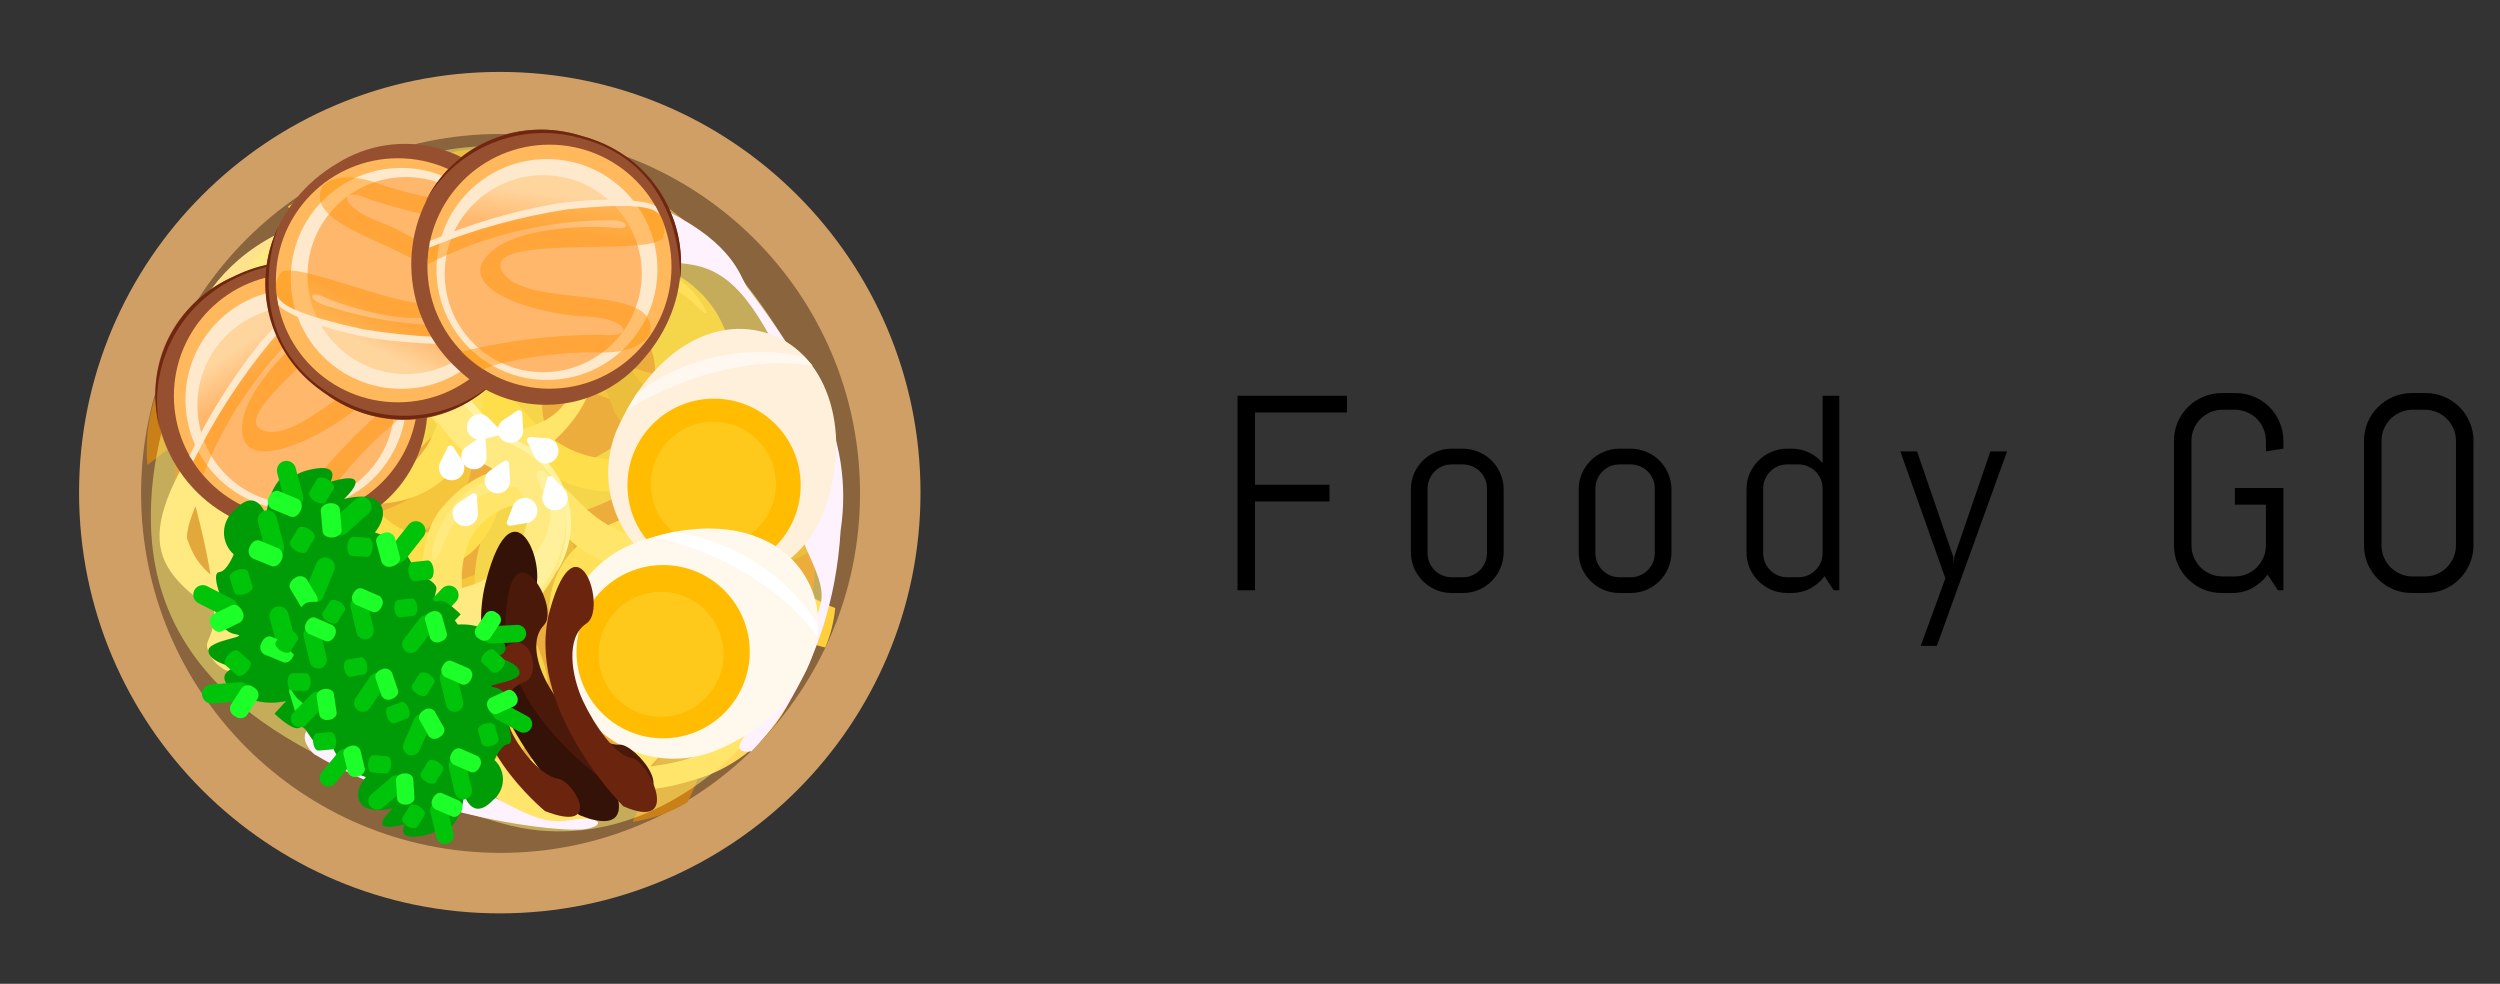 <svg width="216" height="85" viewBox="0 0 216 85" fill="none" xmlns="http://www.w3.org/2000/svg">
<rect x="0" y="0" width="216" height="85" fill="#333333" stroke="none"/>
<path d="M43.181 78.915C63.257 78.915 79.532 62.64 79.532 42.564C79.532 22.488 63.257 6.213 43.181 6.213C23.105 6.213 6.831 22.488 6.831 42.564C6.831 62.64 23.105 78.915 43.181 78.915Z" fill="#CF9F66"/>
<path d="M43.249 73.689C60.401 73.689 74.306 59.784 74.306 42.632C74.306 25.479 60.401 11.575 43.249 11.575C26.097 11.575 12.192 25.479 12.192 42.632C12.192 59.784 26.097 73.689 43.249 73.689Z" fill="#89643D"/>
<path d="M39.667 65.087C53.227 65.087 64.219 54.095 64.219 40.536C64.219 26.976 53.227 15.984 39.667 15.984C26.107 15.984 15.115 26.976 15.115 40.536C15.115 54.095 26.107 65.087 39.667 65.087Z" fill="#C45C00"/>
<path d="M13.345 34.507C13.345 34.507 20.108 28.398 27.431 29.684C34.754 30.969 35.846 38.184 32.876 40.931C32.876 40.931 31.907 40.815 31.393 39.217C30.879 37.619 29.29 34.159 26.14 34.17C22.99 34.181 19.623 34.677 12.737 40.178C12.557 38.266 12.764 36.338 13.345 34.507Z" fill="#C98019"/>
<path d="M38.95 27.421C38.95 27.421 48.588 21.085 54.849 27.88C56.097 30.149 57.601 32.269 59.33 34.197C61.178 35.838 65.838 37.243 65.572 42.93C65.307 48.617 62.658 50.501 61.173 50.633C59.689 50.766 51.275 49.539 49.378 52.195C47.482 54.852 48.377 61.31 45.965 64.324C43.553 67.337 32.26 63.081 35.526 54.761C38.792 46.442 33.218 41.78 32.176 39.554C31.135 37.328 28.399 31.756 35.859 29.145C43.319 26.533 41.654 31.999 39.684 32.652C37.715 33.306 33.938 33.74 34.663 37.711C35.388 41.682 40.209 43.475 39.874 49.266C39.54 55.056 37.148 56.538 38.287 58.836C39.427 61.134 43.312 63.276 44.143 60.754C44.974 58.232 43.978 50.867 49.008 47.902C54.038 44.936 59.511 48.284 61.12 46.696C62.73 45.107 62.488 41.035 59.249 38.754C56.298 36.548 53.88 33.708 52.175 30.442C50.582 27.572 44.961 27.625 40.09 30.551C35.218 33.477 34.531 30.086 38.95 27.421Z" fill="#EB9800"/>
<path d="M35.449 24.266C35.449 24.266 31.619 19.498 35.739 14.96C39.858 10.422 52.891 13.735 51.658 20.881C50.424 28.026 51.972 27.793 53.915 29.079C55.858 30.365 59.249 30.094 61.84 31.668C64.431 33.241 66.607 36.497 63.069 41.002C61.418 43.227 59.019 44.781 56.314 45.378C53.608 45.975 50.778 45.576 48.344 44.253C42.745 41.526 38.699 39.408 35.914 46.786C33.129 54.163 31.728 59.66 27.593 59.998C23.459 60.335 22.484 58.853 24.124 57.006C25.765 55.158 27.577 57.057 29.19 54.628C30.802 52.199 30.752 48.678 34.383 43.398C38.014 38.117 43.09 38.681 48.109 41.443C49.012 42.012 50.021 42.395 51.075 42.568C52.129 42.741 53.207 42.701 54.245 42.451C55.283 42.2 56.261 41.743 57.12 41.108C57.978 40.473 58.701 39.672 59.245 38.753C61.302 35.644 60.584 33.352 52.083 32.478C52.083 32.478 46.099 30.751 47.048 25.097C47.996 19.444 46.37 16.407 42.816 16.292C39.262 16.176 36.364 19.081 37.998 24.314C39.631 29.547 35.449 24.266 35.449 24.266Z" fill="#D68B00"/>
<path d="M63.209 34.664C63.209 34.664 64.736 27.711 58.841 23.953C52.947 20.194 47.637 26.319 44.912 31.921C42.187 37.523 44.563 42.586 41.172 44.957C37.781 47.328 31.833 44.505 28.156 45.003C24.48 45.501 15.32 51.319 26.961 61.39C38.602 71.461 52.353 60.168 54.153 57.447C55.953 54.725 56.522 51.752 58.874 49.676C61.227 47.6 56.732 47.001 55.574 48.33C53.922 50.357 52.538 52.589 51.457 54.971C50.174 57.76 43.304 61.172 38.36 61.254C33.417 61.337 26.59 58.776 25.665 52.996C24.739 47.216 33.116 49.124 34.962 49.925C36.808 50.726 47.813 49.069 47.813 39.57C47.813 30.071 53.647 26.953 57.56 27.58C61.472 28.206 60.043 35.648 58.917 36.718C57.791 37.789 52.926 41.974 46.698 37.021L45.515 40.288C45.515 40.288 50.737 45.698 56.351 43.545C61.965 41.392 63.209 34.664 63.209 34.664Z" fill="#EBBA1D"/>
<path d="M29.924 42.226C29.924 42.226 21.784 36.319 28.343 27.351C34.903 18.384 47.049 19.822 47.812 23.89C48.576 27.958 45.707 31.823 49.141 36.923C52.574 42.023 59.577 41.418 62.555 48.944C65.532 56.471 52.992 65.771 45.167 58.602C37.342 51.433 43.863 46.636 45.964 45.514C48.065 44.391 48.923 46.423 47.766 48.17C46.609 49.916 41.63 53.644 48.672 57.569C55.713 61.493 62.759 53.06 58.528 48.689C54.296 44.318 53.259 46.042 47.956 40.439C42.653 34.835 44.719 29.814 44.736 27.729C44.754 25.643 42.27 22.429 37.987 24.311C33.704 26.193 23.942 33.983 33.106 41.825C33.121 41.828 33.393 43.475 29.924 42.226Z" fill="#FFCA1F"/>
<path d="M64.717 34.044C64.717 34.044 56.331 29.195 50.867 38.713C45.403 48.232 62.037 53.924 63.184 49.654C64.332 45.384 62.819 47.039 60.786 47.369C58.752 47.698 51.489 47.92 52.746 40.096C53.842 33.313 62.204 34.591 64.057 36.273C64.178 36.394 64.325 36.486 64.487 36.54C64.649 36.595 64.821 36.611 64.99 36.588C65.16 36.565 65.321 36.503 65.463 36.407C65.604 36.312 65.722 36.184 65.806 36.036C66.049 35.55 65.904 34.887 64.717 34.044Z" fill="#FFD85E"/>
<path d="M43.695 52.786C43.695 52.786 49.186 49.713 48.393 44.893C47.6 40.074 46.799 41.119 46.932 42.039C47.065 42.959 48.279 46.179 46.446 48.633C45.564 50.068 44.367 51.282 42.945 52.183C41.031 53.644 43.306 53.055 43.695 52.786Z" fill="#FFE38A"/>
<path d="M41.909 21.434C41.909 21.434 46.196 20.814 47.151 23.646C48.106 26.477 47.519 24.832 46.207 23.965C44.895 23.097 39.149 22.445 41.909 21.434Z" fill="#FFD85E"/>
<path d="M48.76 69.655C60.735 69.655 70.444 59.946 70.444 47.97C70.444 35.995 60.735 26.286 48.76 26.286C36.784 26.286 27.075 35.995 27.075 47.97C27.075 59.946 36.784 69.655 48.76 69.655Z" fill="#D96600"/>
<path d="M59.396 69.316C59.396 69.316 63.236 62.242 60.616 56.222C57.995 50.202 51.572 50.762 49.829 53.882C49.829 53.882 50.131 54.691 51.61 54.801C53.088 54.911 56.391 55.556 57.031 58.263C57.671 60.97 57.947 63.962 54.654 71.013C56.332 70.771 57.945 70.194 59.396 69.316Z" fill="#C98019"/>
<path d="M60.164 45.864C60.164 45.864 63.602 36.276 56.469 32.317C54.262 31.716 52.131 30.865 50.117 29.78C48.325 28.535 46.152 24.828 41.326 26.24C36.499 27.651 35.434 30.306 35.627 31.609C35.819 32.912 38.62 39.874 36.733 42.054C34.846 44.233 29.116 44.804 27.03 47.499C24.944 50.194 30.94 59.006 37.401 54.477C43.863 49.948 49.024 53.765 51.15 54.198C53.276 54.631 58.635 55.82 59.33 48.877C60.025 41.935 55.678 44.495 55.525 46.322C55.372 48.15 55.791 51.482 52.224 51.684C48.658 51.886 46.126 48.118 41.229 49.605C36.332 51.093 35.544 53.457 33.343 52.95C31.14 52.442 28.487 49.557 30.48 48.321C32.474 47.084 39.002 46.411 40.498 41.478C41.995 36.546 37.991 32.539 39.02 30.832C40.05 29.126 43.596 28.483 46.227 30.79C48.731 32.866 51.672 34.352 54.829 35.137C57.618 35.91 58.744 40.747 57.243 45.533C55.743 50.32 58.796 50.21 60.164 45.864Z" fill="#EB9800"/>
<path d="M63.601 48.211C64.967 48.845 66.513 48.974 67.965 48.575C69.417 48.176 70.68 47.274 71.53 46.031C74.572 41.553 69.023 31.053 63.146 33.595C57.269 36.137 57.145 34.758 55.638 33.357C54.13 31.956 53.656 28.992 51.772 27.094C49.887 25.196 46.636 24.003 43.504 27.974C41.938 29.853 41.102 32.235 41.151 34.68C41.2 37.126 42.13 39.472 43.77 41.287C47.272 45.529 49.931 48.563 44.168 52.485C38.405 56.407 33.985 58.749 34.553 62.369C35.12 65.988 36.595 66.518 37.841 64.726C39.087 62.934 37.079 61.768 38.83 59.885C40.582 58.002 43.612 57.31 47.394 53.096C51.177 48.882 49.636 44.642 46.225 40.907C45.549 40.25 45.011 39.463 44.644 38.594C44.277 37.725 44.088 36.791 44.088 35.848C44.088 34.905 44.277 33.971 44.644 33.102C45.011 32.233 45.549 31.446 46.225 30.788C48.467 28.378 50.584 28.519 53.098 35.635C53.098 35.635 55.82 40.416 60.479 38.424C65.138 36.432 68.08 37.202 68.916 40.229C69.753 43.256 67.867 46.352 63.032 46.034C58.196 45.717 63.601 48.211 63.601 48.211Z" fill="#D68B00"/>
<path d="M48.912 26.542C48.912 26.542 54.563 23.791 59.014 28.07C63.464 32.349 59.307 38.178 55.065 41.68C50.823 45.183 45.983 44.193 44.65 47.59C43.317 50.988 46.976 55.514 47.306 58.779C47.637 62.043 44.55 71.109 33.494 63.209C22.437 55.309 29.274 41.162 31.236 39.049C33.198 36.936 35.633 35.833 36.928 33.382C38.223 30.932 39.668 34.666 38.768 35.938C37.37 37.777 35.741 39.428 33.921 40.852C31.796 42.529 30.29 49.136 31.245 53.397C32.2 57.658 35.815 62.986 40.968 62.582C46.122 62.179 42.747 55.383 41.676 53.965C40.606 52.548 39.741 42.752 47.897 40.782C56.053 38.813 57.522 33.154 56.167 29.926C54.813 26.699 48.73 29.468 48.041 30.657C47.351 31.846 44.771 36.891 50.315 41.203L47.757 42.898C47.757 42.898 42.03 39.538 42.71 34.265C43.39 28.993 48.912 26.542 48.912 26.542Z" fill="#EBBA1D"/>
<path d="M49.329 56.686C49.329 56.686 56.091 62.447 62.426 54.959C68.761 47.471 65.009 37.339 61.363 37.526C57.718 37.713 54.988 40.979 49.899 39.088C44.81 37.197 43.876 31.061 36.796 30.057C29.715 29.053 24.329 41.756 32.108 46.989C39.886 52.222 42.65 45.625 43.177 43.585C43.705 41.545 41.782 41.233 40.521 42.589C39.261 43.945 37.095 48.993 32.264 43.762C27.434 38.53 33.212 30.733 37.842 33.459C42.472 36.186 41.208 37.432 47.118 40.822C53.028 44.213 56.911 41.396 58.698 40.955C60.484 40.514 63.758 41.974 63.032 46.041C62.305 50.107 57.641 60.098 49.008 53.858C49.008 53.858 47.539 53.966 49.329 56.686Z" fill="#FFCA1F"/>
<path d="M72.166 52.529C70.073 51.783 68.241 50.445 66.894 48.677C64.045 45.395 60.317 41.926 52.793 45.256C45.269 48.585 46.345 57.174 52.044 60.795C52.044 60.795 53.918 61.273 51.868 58.945C49.819 56.617 47.811 52.43 51.736 49.34C55.66 46.249 59.371 46.115 62.641 48.941C65.911 51.767 67.45 55.101 71.303 55.944C71.759 54.855 72.05 53.704 72.166 52.529Z" fill="#FFD03B"/>
<path d="M60.359 67.26C60.359 67.26 70.313 64.717 69.922 52.227C69.922 52.227 69.192 45.647 61.909 46.565C54.626 47.483 51.929 45.398 49.601 42.917C47.273 40.436 42.621 38.638 38.17 43.876C33.719 49.114 38.24 65.441 49.661 62.679C61.082 59.918 50.184 69.595 48.375 69.388C46.566 69.18 45.787 68.771 43.139 66.519C40.49 64.266 34.778 57.267 28.193 57.886C28.193 57.886 27.611 58.399 29.371 60.246C31.131 62.094 33.164 59.449 39.561 65.719C45.957 71.99 48.168 74.253 55.389 67.057C62.61 59.861 55.655 59.294 54.025 59.572C52.396 59.849 46.293 61.653 42.822 57.793C39.352 53.934 38.902 47.507 41.816 45.052C44.73 42.598 46.562 43.459 48.903 46.27C51.243 49.082 57.741 50.592 61.952 49.239C66.162 47.885 69.376 53.72 65.322 60.91C61.269 68.101 51.09 66.122 49.008 65.875C47.272 65.665 41.114 64.856 38.365 66.705C38.166 66.847 38.004 67.034 37.891 67.252C37.779 67.469 37.72 67.71 37.719 67.955C37.718 68.2 37.776 68.441 37.887 68.66C37.998 68.878 38.159 69.066 38.357 69.21C38.844 69.652 39.486 69.883 40.142 69.854C41.282 69.604 40.367 67.729 53.815 68.271C55.398 68.333 56.981 68.171 58.518 67.791C59.129 67.636 59.765 67.459 60.359 67.26Z" fill="#FFD85E"/>
<path d="M49.141 25.119C49.141 25.119 55.043 31.312 48.004 37.972C40.965 44.633 32.629 31.54 36.051 29.669C39.472 27.798 38.372 29.439 38.51 31.255C38.648 33.07 39.971 39.356 46.422 36.647C52.017 34.299 49.186 27.385 47.352 26.144C47.223 26.065 47.114 25.958 47.033 25.83C46.953 25.703 46.903 25.558 46.888 25.408C46.872 25.258 46.892 25.106 46.945 24.965C46.997 24.823 47.082 24.696 47.192 24.593C47.565 24.289 48.164 24.274 49.141 25.119Z" fill="#FFD85E"/>
<path d="M37.408 47.055C37.408 47.055 38.906 41.706 43.208 41.385C47.51 41.065 46.779 41.966 45.962 42.05C45.145 42.133 42.129 41.751 40.403 43.833C39.355 44.888 38.56 46.168 38.081 47.576C37.223 49.519 37.258 47.443 37.408 47.055Z" fill="#FFE38A"/>
<path d="M64.692 42.083C64.692 42.083 64.336 38.274 61.706 38.041C59.076 37.809 60.611 37.971 61.629 38.918C62.646 39.865 64.403 44.659 64.692 42.083Z" fill="#FFD85E"/>
<path d="M28.422 15.988C28.422 15.988 29.69 18.503 34.061 20.769C38.432 23.035 43.24 26.214 41.577 35.378C39.914 44.542 30.176 45.645 24.681 40.334C24.681 40.334 23.655 38.399 26.763 40.036C29.871 41.674 35.012 42.768 37.368 37.623C39.724 32.478 38.886 28.361 34.902 25.515C30.918 22.668 26.843 21.861 24.89 17.845C24.893 17.842 27.697 15.925 28.422 15.988Z" fill="#FFD03B"/>
<path d="M15.35 32.901C15.35 32.901 15.503 21.268 29.353 18.384C29.353 18.384 36.79 17.435 37.72 25.696C38.65 33.957 41.659 36.369 45.011 38.271C48.364 40.173 51.578 44.815 46.995 51.107C42.413 57.4 23.242 56.767 23.242 43.463C23.242 30.159 15.492 44.726 16.203 46.662C16.913 48.599 17.57 49.347 20.753 51.663C23.937 53.977 33.16 58.403 34.23 65.815C34.23 65.815 33.819 66.591 31.318 65.151C28.817 63.711 31.186 60.768 22.583 55.393C13.981 50.018 10.896 48.189 16.9 38.329C22.905 28.469 25.374 35.972 25.501 37.838C25.629 39.704 25.267 46.901 30.439 49.694C35.611 52.487 42.8 51.265 44.724 47.414C46.649 43.562 45.213 41.765 41.498 39.937C37.784 38.108 34.398 31.354 34.762 26.36C35.126 21.367 27.856 19.382 21.02 25.756C14.184 32.13 19.069 42.799 19.902 45.023C20.595 46.883 23.122 53.438 21.818 56.956C21.715 57.213 21.551 57.442 21.342 57.623C21.133 57.805 20.883 57.934 20.614 58C20.345 58.066 20.064 58.067 19.794 58.002C19.525 57.938 19.274 57.811 19.064 57.631C18.448 57.213 18.023 56.568 17.88 55.838C17.852 54.518 20.157 55.027 15.985 40.369C15.497 38.644 15.254 36.859 15.263 35.066C15.265 34.354 15.288 33.601 15.35 32.901Z" fill="#FFE38C"/>
<path d="M35.27 20.259C35.27 20.259 37.494 21.473 37.95 27.442C38.125 29.722 38.882 31.919 40.148 33.823C41.414 35.727 43.148 37.275 45.183 38.318C46.142 38.82 46.986 39.517 47.66 40.365C48.333 41.213 48.822 42.193 49.093 43.242C49.365 44.29 49.414 45.384 49.237 46.452C49.06 47.52 48.661 48.54 48.066 49.445C48.066 49.445 51.455 42.262 44.778 38.671C38.1 35.08 37.596 30.171 37.292 27.341C36.988 24.511 36.938 22.536 35.27 20.259Z" fill="#FFF4D1"/>
<path d="M60.391 25.891C59.623 24.733 58.481 23.874 57.155 23.456C55.83 23.039 54.401 23.089 53.108 23.598C53.108 23.598 51.624 24.475 53.579 24.341C54.705 24.134 55.864 24.191 56.963 24.507C58.063 24.823 59.075 25.391 59.919 26.164C61.943 28.184 60.661 26.228 60.391 25.891Z" fill="#FFD03B"/>
<path d="M46.701 47.203C46.701 47.203 48.318 44.775 47.099 42.751C45.88 40.727 46.45 40.376 47.112 40.822C47.738 41.408 48.22 42.13 48.522 42.932C48.824 43.735 48.938 44.595 48.854 45.448C48.754 47.972 47.167 51.519 44.471 52.396C41.775 53.272 43.463 50.777 46.701 47.203Z" fill="#FFF0C2"/>
<path d="M18.847 35.737C18.847 35.737 21.275 32.972 22.894 33.715C23.511 34.113 24.027 34.65 24.402 35.281C24.776 35.913 24.999 36.624 25.052 37.356C25.119 38.031 25.318 41.066 25.451 41.807C25.584 42.548 24.642 42.347 24.574 40.998C24.506 39.649 24.574 34.928 22.686 34.591C22.004 34.478 21.304 34.564 20.67 34.839C20.035 35.114 19.494 35.567 19.112 36.142C18.645 36.817 18.578 36.142 18.847 35.737Z" fill="#FFF0C2"/>
<path opacity="0.51" d="M72.133 40.01C75.617 55.508 60.014 75.869 43.371 71.138C28.098 66.794 13.032 60.543 13.032 44.658C13.032 28.774 26.695 12.617 42.583 12.617C58.47 12.617 69.643 28.928 72.133 40.01Z" fill="#FFF276"/>
<path d="M57.856 18.345C57.856 18.345 56.029 16.602 54.951 18.511C53.873 20.421 55.947 20.669 56.943 20.835C56.943 20.835 55.781 21.998 57.358 22.496C58.934 22.994 61.26 22.33 63.916 25.234C66.572 28.139 70.639 36.275 68.896 40.84C67.154 45.404 71.719 49.306 70.889 52.212C70.058 55.118 68.979 59.434 66.904 61.094C64.83 62.754 62.504 65.244 64.912 64.912C64.912 64.912 71.885 58.521 72.631 45.82C73.24 41.878 72.601 37.844 70.805 34.283C68.922 30.961 66.814 27.771 64.496 24.736C63.916 23.74 63.252 21.084 57.856 18.345Z" fill="#FFF2FF"/>
<path d="M27.143 65.162C27.143 65.162 25.151 63.418 27.393 62.505C29.634 61.593 31.211 64.497 31.211 65.41C31.211 66.322 33.037 67.652 36.44 68.482C39.843 69.312 40.092 68.066 41.836 68.564C43.58 69.062 46.318 71.386 49.057 70.888C51.796 70.39 52.543 71.304 50.551 71.636C48.559 71.968 36.523 70.722 27.143 65.162Z" fill="#FFF2FF"/>
<path d="M50.178 24.902C51.117 24.902 51.879 24.215 51.879 23.367C51.879 22.519 51.117 21.831 50.178 21.831C49.238 21.831 48.477 22.519 48.477 23.367C48.477 24.215 49.238 24.902 50.178 24.902Z" fill="#FFF2FF"/>
<path d="M36.931 34.797C36.978 36.298 36.716 37.794 36.161 39.19C35.605 40.586 34.769 41.852 33.703 42.911C32.637 43.97 31.364 44.798 29.965 45.344C28.565 45.891 27.068 46.143 25.566 46.086C22.371 46.063 19.312 44.792 17.041 42.544C14.77 40.296 13.469 37.249 13.414 34.054C13.414 27.488 19.035 22.727 25.601 22.727C32.167 22.727 36.931 28.236 36.931 34.797Z" fill="#965030"/>
<path d="M25.567 44.747C31.389 44.747 36.109 40.027 36.109 34.204C36.109 28.382 31.389 23.662 25.567 23.662C19.744 23.662 15.024 28.382 15.024 34.204C15.024 40.027 19.744 44.747 25.567 44.747Z" fill="#FFB95C"/>
<path d="M25.567 44.074C30.837 44.074 35.109 39.802 35.109 34.531C35.109 29.261 30.837 24.989 25.567 24.989C20.296 24.989 16.024 29.261 16.024 34.531C16.024 39.802 20.296 44.074 25.567 44.074Z" fill="#FFE9CC"/>
<path d="M25.567 43.526C30.268 43.526 34.079 39.715 34.079 35.014C34.079 30.313 30.268 26.502 25.567 26.502C20.866 26.502 17.055 30.313 17.055 35.014C17.055 39.715 20.866 43.526 25.567 43.526Z" fill="url(#paint0_linear_19_2605)"/>
<path opacity="0.47" d="M16.706 39.843C16.706 39.843 21.529 29.245 28.875 24.478C28.875 24.478 30.164 24.08 31.174 25.712C32.183 27.345 19.117 35.919 22.763 37.209C26.409 38.498 33.586 28.796 35.885 32.722C35.885 32.722 36.614 34.461 33.586 36.984C30.558 39.508 27.359 43.775 27.192 44.671C26.374 44.771 25.549 44.809 24.726 44.784C27.051 41.4 29.781 38.314 32.856 35.593C35.211 33.968 33.754 32.901 30.732 35.369C27.709 37.837 21.198 40.978 20.917 37.332C20.635 33.686 26.301 28.808 27.535 27.967C28.769 27.127 28.039 26.621 26.861 27.687C22.742 31.333 19.551 35.908 17.553 41.033C17.224 40.672 16.94 40.273 16.706 39.843Z" fill="#FF9100"/>
<path d="M16.706 39.844C18.535 36.128 20.794 32.64 23.436 29.451C26.95 25.638 28.782 24.254 29.717 24.553C29.476 24.424 29.226 24.312 28.969 24.217C28.557 24.067 25.828 25.712 22.427 29.675C20.033 32.666 18 35.928 16.369 39.395L16.706 39.844Z" fill="#FFE9CC"/>
<path d="M13.827 37.157C13.111 34.56 13.356 31.792 14.517 29.361C15.677 26.93 17.676 25 20.145 23.924C22.606 22.631 25.457 22.29 28.154 22.965C30.85 23.641 33.203 25.286 34.764 27.587C34.764 27.587 28.595 19.773 20.145 24.148C17.793 25.302 15.894 27.209 14.75 29.566C13.605 31.923 13.28 34.595 13.827 37.157Z" fill="#70270F"/>
<path d="M29.176 14.094C30.45 13.298 31.875 12.772 33.361 12.549C34.846 12.327 36.362 12.413 37.814 12.801C39.265 13.189 40.621 13.872 41.798 14.807C42.974 15.742 43.945 16.909 44.651 18.235C46.24 21.009 46.681 24.294 45.88 27.389C45.079 30.484 43.099 33.143 40.363 34.797C34.688 38.1 27.746 35.637 24.441 29.964C21.137 24.29 23.508 17.398 29.176 14.094Z" fill="#965030"/>
<path d="M34.379 34.76C40.201 34.76 44.921 30.04 44.921 24.217C44.921 18.394 40.201 13.674 34.379 13.674C28.556 13.674 23.836 18.394 23.836 24.217C23.836 30.04 28.556 34.76 34.379 34.76Z" fill="#FFB95C"/>
<path d="M34.661 33.595C39.931 33.595 44.204 29.323 44.204 24.052C44.204 18.782 39.931 14.51 34.661 14.51C29.391 14.51 25.119 18.782 25.119 24.052C25.119 29.323 29.391 33.595 34.661 33.595Z" fill="#FFE9CC"/>
<path d="M35.078 32.321C39.779 32.321 43.59 28.51 43.59 23.809C43.59 19.108 39.779 15.297 35.078 15.297C30.377 15.297 26.566 19.108 26.566 23.809C26.566 28.51 30.377 32.321 35.078 32.321Z" fill="url(#paint1_linear_19_2605)"/>
<path opacity="0.47" d="M43.715 29.034C43.715 29.034 32.129 30.199 24.314 26.245C24.009 25.884 23.833 25.43 23.817 24.957C23.8 24.484 23.943 24.019 24.223 23.637C25.12 21.946 39.109 28.921 38.39 25.122C37.67 21.322 25.675 20.002 27.911 16.039C27.911 16.039 29.046 14.534 32.75 15.882C36.455 17.23 41.746 17.848 42.606 17.541C43.105 18.198 43.552 18.892 43.945 19.616C39.849 19.312 35.806 18.506 31.906 17.217C29.316 16 29.129 17.796 32.784 19.172C36.439 20.547 42.427 24.589 39.418 26.665C36.408 28.741 29.342 26.301 27.996 25.658C26.649 25.015 26.579 25.9 28.091 26.381C33.315 28.106 38.874 28.561 44.309 27.709C44.166 28.173 43.966 28.618 43.715 29.034Z" fill="#FF9100"/>
<path d="M43.715 29.034C39.584 29.323 35.433 29.126 31.348 28.447C26.284 27.329 24.167 26.442 23.956 25.484C23.964 25.757 23.993 26.03 24.041 26.299C24.118 26.73 26.913 28.261 32.049 29.207C35.838 29.77 39.68 29.886 43.496 29.551L43.715 29.034Z" fill="#FFE9CC"/>
<path d="M42.837 32.875C40.953 34.799 38.439 35.978 35.755 36.198C33.072 36.417 30.399 35.662 28.228 34.07C25.872 32.595 24.142 30.302 23.369 27.632C22.597 24.961 22.835 22.1 24.039 19.594C24.039 19.594 20.391 28.856 28.422 33.956C30.602 35.407 33.204 36.089 35.815 35.893C38.427 35.697 40.898 34.635 42.837 32.875Z" fill="#70270F"/>
<path d="M55.573 31.037C54.611 32.191 53.422 33.135 52.079 33.81C50.736 34.484 49.27 34.876 47.769 34.959C46.269 35.043 44.768 34.817 43.359 34.296C41.95 33.774 40.663 32.968 39.578 31.928C37.205 29.788 35.762 26.805 35.559 23.615C35.356 20.426 36.408 17.283 38.491 14.859C42.852 9.952 50.217 10.126 55.125 14.486C60.034 18.846 59.934 26.128 55.573 31.037Z" fill="#965030"/>
<path d="M47.474 33.584C53.296 33.584 58.017 28.864 58.017 23.042C58.017 17.219 53.296 12.499 47.474 12.499C41.651 12.499 36.931 17.219 36.931 23.042C36.931 28.864 41.651 33.584 47.474 33.584Z" fill="#FFB95C"/>
<path d="M47.257 32.828C52.528 32.828 56.8 28.556 56.8 23.286C56.8 18.015 52.528 13.743 47.257 13.743C41.987 13.743 37.715 18.015 37.715 23.286C37.715 28.556 41.987 32.828 47.257 32.828Z" fill="#FFE9CC"/>
<path d="M46.936 32.159C51.637 32.159 55.448 28.348 55.448 23.647C55.448 18.946 51.637 15.135 46.936 15.135C42.235 15.135 38.424 18.946 38.424 23.647C38.424 28.348 42.235 32.159 46.936 32.159Z" fill="url(#paint2_linear_19_2605)"/>
<path opacity="0.47" d="M37.101 21.383C37.101 21.383 47.746 16.663 56.404 17.979C56.807 18.227 57.115 18.603 57.278 19.047C57.441 19.492 57.45 19.978 57.303 20.428C56.978 22.315 41.511 20.051 43.38 23.436C45.248 26.821 57.059 24.335 56.169 28.798C56.169 28.798 55.56 30.581 51.619 30.456C47.679 30.332 42.455 31.394 41.738 31.953C41.059 31.485 40.418 30.965 39.819 30.398C43.806 29.411 47.898 28.916 52.006 28.924C54.846 29.273 54.464 27.508 50.562 27.341C46.66 27.173 39.71 25.201 41.921 22.294C44.133 19.387 51.607 19.505 53.088 19.688C54.569 19.871 54.359 19.017 52.772 19.032C47.271 19.022 41.846 20.322 36.947 22.826C36.941 22.341 36.992 21.856 37.101 21.383Z" fill="#FF9100"/>
<path d="M37.101 21.383C40.936 19.82 44.941 18.712 49.034 18.084C54.194 17.567 56.482 17.749 56.983 18.594C56.889 18.337 56.777 18.087 56.647 17.846C56.439 17.461 53.307 16.878 48.131 17.581C44.355 18.226 40.668 19.315 37.148 20.825L37.101 21.383Z" fill="#FFE9CC"/>
<path d="M36.737 17.453C37.926 15.035 39.948 13.128 42.43 12.082C44.912 11.035 47.689 10.919 50.25 11.755C52.949 12.421 55.309 14.059 56.877 16.355C58.445 18.652 59.112 21.445 58.75 24.202C58.75 24.202 59.327 14.264 50.106 11.922C47.58 11.222 44.893 11.386 42.471 12.388C40.048 13.39 38.03 15.172 36.737 17.453Z" fill="#70270F"/>
<path d="M70.922 44.822C69.881 47.113 67.983 48.905 65.635 49.812C63.287 50.72 60.678 50.671 58.366 49.676C56.054 48.682 54.224 46.82 53.269 44.491C52.314 42.163 52.31 39.552 53.258 37.221C56.452 29.982 62.156 26.969 67.036 29.069C71.915 31.168 73.738 38.271 70.922 44.822Z" fill="#FFF0DB"/>
<path d="M61.695 49.411C65.829 49.411 69.179 46.061 69.179 41.927C69.179 37.794 65.829 34.443 61.695 34.443C57.562 34.443 54.211 37.794 54.211 41.927C54.211 46.061 57.562 49.411 61.695 49.411Z" fill="#FFBC00"/>
<path d="M55.028 33.965C57.074 32.433 59.426 31.36 61.924 30.818C64.422 30.276 67.008 30.279 69.505 30.826L70.227 31.615C70.227 31.615 63.257 29.943 54.157 35.424L55.028 33.965Z" fill="#FFF8F0"/>
<path opacity="0.24" d="M61.633 47.232C64.613 47.232 67.029 44.816 67.029 41.836C67.029 38.855 64.613 36.44 61.633 36.44C58.653 36.44 56.237 38.855 56.237 41.836C56.237 44.816 58.653 47.232 61.633 47.232Z" fill="#FFF276"/>
<path d="M61.771 64.872C59.402 65.816 56.754 65.78 54.411 64.772C52.068 63.764 50.222 61.867 49.278 59.497C48.334 57.128 48.37 54.48 49.378 52.137C50.386 49.794 52.283 47.948 54.653 47.004C62.028 44.144 68.199 46.047 70.158 50.988C72.117 55.929 68.399 62.233 61.771 64.872Z" fill="#FFF8ED"/>
<path d="M57.294 63.788C61.427 63.788 64.778 60.438 64.778 56.304C64.778 52.171 61.427 48.82 57.294 48.82C53.161 48.82 49.81 52.171 49.81 56.304C49.81 60.438 53.161 63.788 57.294 63.788Z" fill="#FFBC00"/>
<path d="M58.212 45.953C60.742 46.316 63.165 47.221 65.315 48.605C67.465 49.988 69.292 51.819 70.671 53.972L70.623 55.035C70.623 55.035 66.876 48.925 56.567 46.365L58.212 45.953Z" fill="white"/>
<path d="M50.028 70.412C50.028 70.412 39.432 60.387 41.951 50.373C44.471 40.359 47.908 50.247 45.728 51.737C43.549 53.227 44.367 57.263 45.596 59.706C46.824 62.148 49.111 65.272 50.794 65.45C52.477 65.628 56.264 72.947 50.028 70.412Z" fill="#351207"/>
<path d="M53.732 68.521C53.732 68.521 43.349 62.156 43.682 53.542C44.016 44.928 48.526 52.413 47.002 54.006C45.479 55.598 46.843 58.755 48.266 60.54C49.688 62.325 52.096 64.481 53.501 64.336C54.906 64.191 59.264 69.518 53.732 68.521Z" fill="#4A190A"/>
<path d="M47.087 70.08C47.087 70.08 39.031 63.439 42.159 57.869C45.287 52.299 47.249 58.279 45.247 58.962C43.244 59.645 43.545 62.038 44.352 63.547C45.158 65.055 46.806 67.042 48.223 67.281C49.64 67.52 52.157 72.048 47.087 70.08Z" fill="#6B240E"/>
<path d="M53.85 69.658C53.85 69.658 45.181 60.994 47.529 52.643C49.877 44.292 52.534 52.674 50.669 53.874C48.804 55.075 49.398 58.484 50.372 60.565C51.345 62.647 53.195 65.32 54.606 65.509C56.016 65.697 59.028 71.93 53.85 69.658Z" fill="#6B240E"/>
<path d="M28.555 41.62C28.555 41.62 29.484 40.034 26.998 40.53C24.512 41.027 25.447 42.001 25.447 42.001C25.447 42.001 26.031 39.711 24.508 41.027C23.556 41.999 23.025 43.306 23.03 44.666C23.03 44.666 22.269 41.89 20.265 44.075C19.985 44.307 19.758 44.596 19.601 44.923C19.443 45.251 19.358 45.608 19.351 45.971C19.344 46.334 19.416 46.695 19.561 47.028C19.707 47.361 19.922 47.658 20.193 47.9C20.193 47.9 19.596 49.388 18.95 49.428C18.303 49.467 18.943 51.186 18.943 51.186L18.662 52.727C18.662 52.727 18.942 54.579 20.355 54.801C21.768 55.023 17.863 55.297 18 56.282C18.137 57.267 20.3 57.669 20.3 57.669C20.3 57.669 18.274 58.252 20.237 59.735C20.887 60.173 21.62 60.473 22.392 60.616C23.163 60.76 23.955 60.743 24.719 60.568L23.716 61.661C23.716 61.661 25.341 63.243 25.89 62.864C26.44 62.486 26.772 64.147 27.67 64.475C28.568 64.803 29.662 63.245 29.662 63.245C29.662 63.245 31.693 65.222 32.959 65.296C34.224 65.37 34.462 63.541 34.462 63.541C34.462 63.541 35.158 63.786 36.286 62.877C37.413 61.969 38.819 63.541 39.2 60.799C39.581 58.056 37.748 59.311 37.748 59.311C37.748 59.311 40.261 59.816 40.147 58.577C40.032 57.338 37.836 56.552 37.836 56.552C37.836 56.552 40.723 56.711 39.844 54.627C39.667 54.072 39.341 53.575 38.902 53.192C38.463 52.808 37.927 52.553 37.352 52.453C37.352 52.453 37.567 51.603 37.703 50.911C37.838 50.219 35.826 49.469 35.826 49.469C35.826 49.469 36.3 50.171 35.41 48.368C34.747 47.218 33.662 46.372 32.386 46.006C32.386 46.006 33.6 44.633 32.846 43.535C32.092 42.436 29.726 43.114 29.726 43.114C29.726 43.114 32.615 40.453 28.555 41.62Z" fill="#009C08"/>
<path d="M26.173 42.821C26.201 42.926 26.208 43.035 26.194 43.143C26.179 43.25 26.143 43.354 26.089 43.447C26.034 43.541 25.962 43.623 25.876 43.688C25.789 43.754 25.691 43.802 25.586 43.829C25.481 43.857 25.372 43.864 25.265 43.849C25.157 43.834 25.054 43.799 24.96 43.744C24.867 43.69 24.785 43.617 24.719 43.531C24.654 43.444 24.606 43.346 24.578 43.241L23.949 40.85C23.921 40.746 23.914 40.637 23.929 40.529C23.944 40.422 23.979 40.319 24.034 40.225C24.089 40.132 24.161 40.05 24.247 39.984C24.334 39.919 24.432 39.871 24.537 39.844C24.642 39.816 24.751 39.809 24.858 39.824C24.965 39.838 25.069 39.874 25.163 39.928C25.256 39.983 25.338 40.055 25.404 40.142C25.469 40.228 25.517 40.326 25.545 40.431L26.173 42.821Z" fill="#00C40A"/>
<path d="M28.147 43.361C28.023 43.568 27.606 43.546 27.217 43.313C26.827 43.079 26.609 42.722 26.732 42.516L27.404 41.389C27.528 41.182 27.946 41.204 28.334 41.437C28.733 41.671 28.942 42.028 28.819 42.234L28.147 43.361Z" fill="#00C40A"/>
<path d="M25.739 43.111C25.898 43.214 26.011 43.374 26.055 43.558C26.1 43.741 26.072 43.935 25.978 44.099C25.805 44.522 25.42 44.763 25.116 44.638L23.465 43.961C23.306 43.859 23.193 43.699 23.148 43.515C23.104 43.331 23.132 43.137 23.226 42.973C23.398 42.551 23.784 42.309 24.088 42.434L25.739 43.111Z" fill="#1CFF28"/>
<path d="M20.1 51.775C20.295 51.876 20.441 52.049 20.508 52.258C20.575 52.466 20.556 52.692 20.456 52.887C20.407 52.983 20.339 53.069 20.256 53.139C20.173 53.209 20.078 53.262 19.975 53.295C19.872 53.328 19.763 53.341 19.655 53.332C19.547 53.323 19.442 53.293 19.346 53.243L17.145 52.113C16.95 52.013 16.803 51.84 16.736 51.632C16.669 51.423 16.688 51.197 16.788 51.002C16.888 50.808 17.061 50.661 17.269 50.594C17.477 50.527 17.703 50.545 17.898 50.645L20.1 51.775Z" fill="#00C40A"/>
<path d="M21.818 50.668C21.89 50.899 21.595 51.199 21.154 51.332C20.72 51.465 20.309 51.39 20.238 51.159L19.849 49.908C19.777 49.677 20.072 49.377 20.513 49.244C20.948 49.111 21.359 49.187 21.43 49.417L21.818 50.668Z" fill="#00C40A"/>
<path d="M20.024 52.293C20.32 52.15 20.72 52.366 20.919 52.775C21.024 52.933 21.064 53.125 21.032 53.311C20.999 53.498 20.896 53.664 20.744 53.777L19.14 54.555C18.845 54.699 18.444 54.483 18.246 54.073C18.141 53.916 18.101 53.724 18.133 53.538C18.165 53.351 18.268 53.184 18.42 53.072L20.024 52.293Z" fill="#1CFF28"/>
<path d="M25.535 55.397C25.562 55.502 25.569 55.611 25.554 55.719C25.54 55.826 25.504 55.93 25.449 56.023C25.395 56.117 25.322 56.199 25.236 56.264C25.149 56.33 25.051 56.378 24.946 56.405C24.735 56.461 24.509 56.43 24.32 56.32C24.132 56.209 23.994 56.029 23.938 55.817L23.31 53.426C23.282 53.322 23.276 53.213 23.29 53.105C23.305 52.998 23.34 52.895 23.395 52.801C23.449 52.708 23.522 52.626 23.608 52.56C23.694 52.495 23.792 52.447 23.897 52.42C24.109 52.364 24.333 52.395 24.522 52.505C24.711 52.615 24.849 52.795 24.905 53.007L25.535 55.397Z" fill="#00C40A"/>
<path d="M27.507 55.936C27.383 56.144 26.966 56.122 26.577 55.889C26.187 55.655 25.97 55.298 26.094 55.092L26.766 53.967C26.889 53.76 27.306 53.781 27.695 54.013C28.087 54.247 28.304 54.604 28.18 54.81L27.507 55.936Z" fill="#00C40A"/>
<path d="M25.101 55.688C25.26 55.791 25.374 55.951 25.419 56.135C25.463 56.319 25.435 56.513 25.34 56.676C25.168 57.098 24.783 57.341 24.478 57.216L22.828 56.541C22.669 56.438 22.555 56.279 22.511 56.095C22.466 55.911 22.494 55.717 22.588 55.553C22.761 55.132 23.146 54.889 23.451 55.014L25.101 55.688Z" fill="#1CFF28"/>
<path d="M24.521 47.094C24.577 47.306 24.546 47.531 24.436 47.719C24.326 47.908 24.145 48.046 23.934 48.102C23.829 48.13 23.72 48.136 23.613 48.122C23.505 48.107 23.402 48.072 23.308 48.017C23.214 47.962 23.133 47.89 23.067 47.803C23.001 47.717 22.953 47.619 22.926 47.514L22.297 45.123C22.241 44.911 22.272 44.686 22.382 44.497C22.492 44.308 22.673 44.171 22.885 44.115C22.99 44.087 23.099 44.081 23.206 44.095C23.313 44.11 23.417 44.146 23.51 44.2C23.604 44.255 23.686 44.328 23.751 44.414C23.817 44.5 23.864 44.599 23.892 44.703L24.521 47.094Z" fill="#00C40A"/>
<path d="M26.495 47.633C26.371 47.84 25.953 47.819 25.565 47.585C25.173 47.351 24.957 46.994 25.08 46.788L25.752 45.662C25.876 45.455 26.293 45.476 26.682 45.71C27.08 45.944 27.29 46.301 27.167 46.507L26.495 47.633Z" fill="#00C40A"/>
<path d="M24.087 47.383C24.246 47.486 24.359 47.646 24.403 47.83C24.448 48.014 24.42 48.208 24.326 48.372C24.154 48.794 23.767 49.036 23.464 48.911L21.812 48.237C21.653 48.135 21.54 47.975 21.496 47.791C21.452 47.607 21.48 47.413 21.574 47.249C21.746 46.827 22.132 46.585 22.436 46.71L24.087 47.383Z" fill="#1CFF28"/>
<path d="M35.052 48.31C34.916 48.482 34.717 48.592 34.5 48.617C34.282 48.642 34.064 48.579 33.892 48.443C33.808 48.376 33.737 48.293 33.684 48.198C33.632 48.103 33.598 47.999 33.586 47.892C33.574 47.784 33.583 47.675 33.612 47.571C33.642 47.467 33.692 47.37 33.76 47.285L35.29 45.341C35.426 45.17 35.624 45.06 35.841 45.035C36.059 45.01 36.277 45.072 36.448 45.208C36.619 45.344 36.729 45.542 36.754 45.76C36.779 45.977 36.717 46.195 36.581 46.366L35.052 48.31Z" fill="#00C40A"/>
<path d="M35.81 50.203C35.57 50.229 35.336 49.884 35.287 49.431C35.236 48.978 35.392 48.589 35.631 48.564L36.935 48.422C37.174 48.395 37.409 48.741 37.458 49.194C37.508 49.646 37.353 50.035 37.114 50.061L35.81 50.203Z" fill="#00C40A"/>
<path d="M34.558 48.138C34.643 48.455 34.353 48.802 33.913 48.924C33.739 48.997 33.543 48.999 33.366 48.932C33.189 48.864 33.045 48.731 32.964 48.56L32.506 46.834C32.422 46.518 32.71 46.17 33.151 46.049C33.326 45.976 33.522 45.973 33.698 46.041C33.875 46.108 34.019 46.241 34.101 46.411L34.558 48.138Z" fill="#1CFF28"/>
<path d="M32.179 55.554C32.12 55.645 32.044 55.724 31.955 55.785C31.866 55.847 31.765 55.89 31.66 55.913C31.554 55.935 31.444 55.937 31.338 55.917C31.231 55.898 31.13 55.858 31.038 55.799C30.948 55.74 30.869 55.663 30.808 55.574C30.747 55.485 30.703 55.384 30.681 55.279C30.658 55.172 30.657 55.063 30.676 54.957C30.696 54.85 30.736 54.749 30.796 54.658L32.141 52.581C32.2 52.49 32.276 52.411 32.365 52.35C32.455 52.288 32.555 52.245 32.661 52.223C32.767 52.2 32.876 52.199 32.983 52.218C33.089 52.238 33.191 52.279 33.282 52.337C33.373 52.396 33.451 52.472 33.513 52.561C33.574 52.65 33.617 52.751 33.64 52.857C33.663 52.962 33.664 53.072 33.645 53.178C33.625 53.285 33.585 53.386 33.526 53.477L32.179 55.554Z" fill="#00C40A"/>
<path d="M33.11 57.375C32.874 57.423 32.608 57.1 32.518 56.654C32.426 56.207 32.544 55.806 32.783 55.757L34.069 55.492C34.306 55.444 34.571 55.766 34.661 56.213C34.753 56.659 34.635 57.06 34.396 57.108L33.11 57.375Z" fill="#00C40A"/>
<path d="M31.672 55.428C31.786 55.736 31.531 56.113 31.103 56.271C30.936 56.359 30.741 56.38 30.559 56.328C30.376 56.277 30.221 56.158 30.123 55.996L29.51 54.323C29.397 54.015 29.652 53.637 30.079 53.481C30.247 53.392 30.441 53.371 30.623 53.422C30.805 53.473 30.961 53.592 31.058 53.754L31.672 55.428Z" fill="#1CFF28"/>
<path d="M34.185 62.091C34.212 62.196 34.219 62.305 34.205 62.412C34.19 62.52 34.154 62.623 34.1 62.717C34.045 62.81 33.973 62.892 33.887 62.958C33.801 63.023 33.702 63.072 33.598 63.099C33.493 63.127 33.383 63.133 33.276 63.119C33.169 63.104 33.065 63.069 32.972 63.014C32.878 62.959 32.796 62.887 32.73 62.8C32.665 62.714 32.617 62.616 32.59 62.511L31.96 60.12C31.905 59.909 31.936 59.684 32.046 59.495C32.156 59.306 32.337 59.169 32.548 59.114C32.76 59.058 32.985 59.089 33.174 59.199C33.363 59.309 33.5 59.489 33.556 59.7L34.185 62.091Z" fill="#00C40A"/>
<path d="M36.158 62.63C36.035 62.837 35.618 62.816 35.228 62.583C34.837 62.349 34.62 61.991 34.744 61.786L35.416 60.661C35.539 60.453 35.958 60.475 36.345 60.707C36.744 60.941 36.954 61.298 36.83 61.504L36.158 62.63Z" fill="#00C40A"/>
<path d="M33.75 62.382C33.909 62.484 34.022 62.644 34.067 62.828C34.111 63.012 34.084 63.206 33.989 63.37C33.817 63.791 33.431 64.034 33.127 63.909L31.477 63.234C31.317 63.132 31.204 62.972 31.159 62.788C31.115 62.604 31.143 62.41 31.237 62.246C31.409 61.825 31.795 61.582 32.099 61.707L33.75 62.382Z" fill="#1CFF28"/>
<path d="M27.588 61.204C27.524 61.291 27.443 61.365 27.351 61.421C27.258 61.478 27.155 61.515 27.048 61.531C26.941 61.548 26.832 61.543 26.727 61.517C26.622 61.491 26.523 61.445 26.435 61.38C26.348 61.316 26.274 61.236 26.218 61.143C26.161 61.051 26.124 60.948 26.108 60.841C26.091 60.734 26.096 60.624 26.122 60.519C26.148 60.414 26.194 60.315 26.259 60.228L27.72 58.236C27.849 58.059 28.043 57.942 28.259 57.908C28.476 57.875 28.696 57.929 28.872 58.059C29.049 58.188 29.166 58.383 29.199 58.599C29.233 58.815 29.178 59.035 29.049 59.212L27.588 61.204Z" fill="#00C40A"/>
<path d="M28.411 63.076C28.172 63.111 27.925 62.772 27.862 62.322C27.797 61.87 27.937 61.477 28.176 61.443L29.474 61.257C29.713 61.222 29.96 61.56 30.024 62.011C30.089 62.461 29.948 62.856 29.709 62.889L28.411 63.076Z" fill="#00C40A"/>
<path d="M27.094 61.049C27.189 61.362 26.913 61.725 26.476 61.856C26.304 61.935 26.108 61.944 25.93 61.883C25.751 61.821 25.602 61.693 25.515 61.526L24.999 59.819C24.905 59.504 25.181 59.143 25.617 59.011C25.789 58.932 25.985 58.923 26.164 58.984C26.343 59.046 26.491 59.174 26.579 59.342L27.094 61.049Z" fill="#1CFF28"/>
<path d="M20.685 58.954C20.793 58.946 20.902 58.959 21.005 58.993C21.108 59.027 21.203 59.081 21.285 59.152C21.367 59.223 21.434 59.309 21.483 59.406C21.532 59.503 21.561 59.608 21.569 59.716C21.576 59.824 21.563 59.933 21.529 60.036C21.495 60.139 21.441 60.234 21.37 60.316C21.3 60.398 21.213 60.465 21.116 60.514C21.02 60.562 20.914 60.592 20.806 60.599L18.339 60.78C18.23 60.788 18.122 60.775 18.019 60.741C17.916 60.707 17.821 60.653 17.739 60.582C17.657 60.511 17.59 60.425 17.541 60.328C17.492 60.231 17.463 60.126 17.455 60.018C17.447 59.91 17.461 59.801 17.495 59.698C17.529 59.596 17.583 59.501 17.654 59.419C17.724 59.337 17.811 59.27 17.907 59.221C18.004 59.172 18.11 59.144 18.218 59.136L20.685 58.954Z" fill="#00C40A"/>
<path d="M21.577 57.109C21.757 57.269 21.66 57.675 21.359 58.017C21.057 58.359 20.667 58.507 20.486 58.347L19.502 57.481C19.32 57.322 19.419 56.914 19.719 56.573C20.02 56.232 20.411 56.083 20.593 56.242L21.577 57.109Z" fill="#00C40A"/>
<path d="M20.892 59.435C21.021 59.297 21.199 59.215 21.388 59.205C21.577 59.195 21.762 59.258 21.906 59.38C22.078 59.46 22.212 59.603 22.281 59.779C22.351 59.955 22.35 60.15 22.279 60.326L21.315 61.827C21.185 61.964 21.008 62.046 20.819 62.056C20.63 62.066 20.444 62.004 20.3 61.881C20.128 61.802 19.992 61.66 19.922 61.483C19.852 61.307 19.852 61.11 19.922 60.934L20.892 59.435Z" fill="#1CFF28"/>
<path d="M37.696 53.78C37.546 53.938 37.338 54.031 37.12 54.037C36.901 54.043 36.689 53.963 36.53 53.813C36.371 53.662 36.279 53.455 36.272 53.237C36.266 53.018 36.347 52.806 36.497 52.647L38.197 50.848C38.271 50.77 38.36 50.706 38.459 50.662C38.558 50.617 38.664 50.593 38.773 50.59C38.881 50.587 38.989 50.605 39.09 50.644C39.192 50.682 39.284 50.741 39.363 50.815C39.522 50.966 39.614 51.173 39.62 51.391C39.627 51.61 39.546 51.822 39.396 51.981L37.696 53.78Z" fill="#00C40A"/>
<path d="M38.282 55.739C38.04 55.739 37.838 55.379 37.829 54.923C37.821 54.468 38.01 54.095 38.251 54.091L39.562 54.065C39.803 54.065 40.006 54.427 40.014 54.882C40.023 55.338 39.834 55.711 39.593 55.715L38.282 55.739Z" fill="#00C40A"/>
<path d="M37.221 53.563C37.276 53.887 36.955 54.211 36.508 54.288C36.059 54.365 35.65 54.165 35.595 53.842L35.294 52.084C35.239 51.759 35.559 51.435 36.007 51.358C36.456 51.283 36.865 51.482 36.921 51.806L37.221 53.563Z" fill="#1CFF28"/>
<path d="M38.582 59.222C38.61 59.327 38.616 59.437 38.602 59.544C38.587 59.651 38.551 59.755 38.497 59.849C38.442 59.942 38.37 60.024 38.283 60.09C38.197 60.155 38.099 60.203 37.994 60.23C37.782 60.286 37.557 60.255 37.368 60.145C37.179 60.035 37.041 59.854 36.986 59.642L36.357 57.252C36.33 57.147 36.323 57.038 36.338 56.931C36.352 56.823 36.388 56.72 36.442 56.627C36.497 56.533 36.569 56.451 36.655 56.386C36.742 56.32 36.84 56.272 36.944 56.245C37.156 56.189 37.381 56.22 37.57 56.33C37.759 56.44 37.896 56.62 37.953 56.832L38.582 59.222Z" fill="#00C40A"/>
<path d="M40.554 59.766C40.431 59.973 40.014 59.952 39.625 59.718C39.234 59.484 39.016 59.127 39.141 58.921L39.813 57.796C39.937 57.589 40.354 57.61 40.743 57.842C41.141 58.076 41.351 58.433 41.228 58.639L40.554 59.766Z" fill="#00C40A"/>
<path d="M38.146 59.513C38.305 59.616 38.419 59.775 38.463 59.959C38.508 60.143 38.48 60.337 38.385 60.501C38.213 60.922 37.828 61.165 37.523 61.041L35.873 60.366C35.713 60.263 35.6 60.103 35.555 59.919C35.511 59.736 35.539 59.542 35.633 59.378C35.806 58.957 36.191 58.714 36.495 58.838L38.146 59.513Z" fill="#1CFF28"/>
<path d="M27.925 51.591C27.884 51.691 27.824 51.782 27.748 51.859C27.672 51.936 27.581 51.997 27.481 52.039C27.382 52.08 27.274 52.102 27.166 52.103C27.058 52.103 26.951 52.082 26.851 52.041C26.75 52 26.659 51.94 26.582 51.864C26.505 51.787 26.444 51.697 26.402 51.597C26.36 51.497 26.338 51.39 26.338 51.281C26.337 51.173 26.358 51.066 26.399 50.965L27.336 48.676C27.419 48.473 27.578 48.312 27.78 48.227C27.982 48.143 28.209 48.142 28.411 48.224C28.512 48.265 28.603 48.325 28.68 48.402C28.757 48.478 28.818 48.569 28.86 48.668C28.902 48.768 28.924 48.876 28.924 48.984C28.925 49.092 28.904 49.2 28.863 49.3L27.925 51.591Z" fill="#00C40A"/>
<path d="M29.177 53.207C28.954 53.299 28.634 53.031 28.462 52.61C28.289 52.187 28.329 51.772 28.555 51.68L29.768 51.184C29.992 51.094 30.313 51.362 30.484 51.783C30.657 52.206 30.617 52.621 30.391 52.713L29.177 53.207Z" fill="#00C40A"/>
<path d="M27.405 51.56C27.468 51.737 27.463 51.931 27.389 52.104C27.315 52.276 27.178 52.414 27.006 52.49C26.858 52.608 26.67 52.664 26.482 52.647C26.293 52.631 26.118 52.543 25.993 52.401L25.079 50.87C24.91 50.588 25.093 50.171 25.478 49.94C25.626 49.822 25.813 49.766 26.002 49.782C26.19 49.798 26.365 49.886 26.491 50.028L27.405 51.56Z" fill="#1CFF28"/>
<path d="M29.973 46.03C29.893 46.103 29.799 46.158 29.696 46.194C29.594 46.23 29.486 46.246 29.378 46.24C29.27 46.234 29.164 46.208 29.066 46.161C28.968 46.114 28.881 46.048 28.808 45.968C28.736 45.887 28.68 45.793 28.644 45.691C28.608 45.589 28.593 45.481 28.598 45.373C28.604 45.264 28.631 45.158 28.678 45.061C28.725 44.963 28.79 44.876 28.871 44.803L30.712 43.148C30.792 43.076 30.886 43.02 30.988 42.984C31.09 42.948 31.199 42.932 31.307 42.938C31.415 42.944 31.521 42.971 31.619 43.018C31.716 43.065 31.804 43.13 31.876 43.211C31.949 43.291 32.005 43.385 32.041 43.487C32.077 43.59 32.092 43.698 32.086 43.806C32.081 43.914 32.053 44.02 32.007 44.118C31.96 44.215 31.895 44.303 31.814 44.375L29.973 46.03Z" fill="#00C40A"/>
<path d="M30.397 48.03C30.156 48.016 29.984 47.632 30.013 47.18C30.042 46.725 30.26 46.369 30.5 46.383L31.81 46.466C32.05 46.48 32.223 46.864 32.194 47.316C32.165 47.771 31.947 48.127 31.705 48.112L30.397 48.03Z" fill="#00C40A"/>
<path d="M29.518 45.775C29.546 46.102 29.201 46.399 28.747 46.439C28.293 46.479 27.903 46.246 27.873 45.92L27.718 44.143C27.689 43.816 28.034 43.518 28.487 43.479C28.941 43.439 29.333 43.671 29.361 43.999L29.518 45.775Z" fill="#1CFF28"/>
<path d="M34.995 71.207C34.995 71.207 34.114 72.63 36.388 72.229C38.662 71.828 37.829 70.923 37.829 70.923C37.829 70.923 37.251 72.992 38.663 71.828C39.548 70.963 40.058 69.785 40.081 68.548C40.081 68.548 40.716 71.088 42.584 69.141C42.843 68.936 43.055 68.678 43.205 68.383C43.355 68.089 43.44 67.766 43.453 67.436C43.467 67.106 43.409 66.776 43.283 66.471C43.158 66.165 42.968 65.89 42.726 65.665C42.726 65.665 43.297 64.324 43.887 64.301C44.476 64.278 43.928 62.707 43.928 62.707L44.22 61.307C44.22 61.307 44.004 59.618 42.723 59.388C41.443 59.159 44.997 58.99 44.893 58.09C44.79 57.189 42.829 56.781 42.829 56.781C42.829 56.781 44.689 56.292 42.929 54.903C42.346 54.492 41.685 54.205 40.987 54.059C40.289 53.914 39.569 53.913 38.87 54.056L39.8 53.082C39.8 53.082 38.355 51.612 37.848 51.944C37.34 52.276 37.072 50.76 36.262 50.445C35.452 50.13 34.43 51.523 34.43 51.523C34.43 51.523 32.623 49.685 31.474 49.591C30.325 49.496 30.071 51.157 30.071 51.157C30.071 51.157 29.445 50.919 28.399 51.724C27.354 52.529 26.11 51.06 25.709 53.554C25.307 56.048 26.998 54.937 26.998 54.937C26.998 54.937 24.724 54.426 24.803 55.555C24.881 56.684 26.863 57.444 26.863 57.444C26.863 57.444 24.237 57.245 25.003 59.156C25.153 59.664 25.44 60.122 25.832 60.479C26.224 60.835 26.706 61.077 27.227 61.179C27.227 61.179 27.014 61.949 26.876 62.575C26.738 63.2 28.555 63.924 28.555 63.924C28.555 63.924 28.139 63.276 28.911 64.933C29.49 65.991 30.457 66.783 31.609 67.141C31.609 67.141 30.477 68.365 31.142 69.38C31.807 70.394 33.969 69.825 33.969 69.825C33.969 69.825 31.285 72.185 34.995 71.207Z" fill="#009C08"/>
<path d="M37.187 70.162C37.141 69.969 37.174 69.765 37.278 69.595C37.382 69.426 37.549 69.304 37.742 69.258C37.936 69.212 38.14 69.244 38.309 69.348C38.479 69.452 38.6 69.619 38.647 69.813L39.17 72.002C39.217 72.195 39.184 72.399 39.081 72.568C38.977 72.738 38.81 72.859 38.616 72.906C38.423 72.952 38.219 72.919 38.05 72.815C37.88 72.711 37.759 72.544 37.712 72.351L37.187 70.162Z" fill="#00C40A"/>
<path d="M35.406 69.632C35.523 69.446 35.902 69.474 36.252 69.695C36.604 69.915 36.794 70.245 36.677 70.43L36.044 71.44C35.927 71.626 35.548 71.598 35.196 71.379C34.846 71.158 34.656 70.829 34.773 70.643L35.406 69.632Z" fill="#00C40A"/>
<path d="M37.586 69.907C37.442 69.812 37.341 69.664 37.304 69.496C37.267 69.327 37.297 69.151 37.388 69.004C37.553 68.624 37.909 68.412 38.185 68.531L39.672 69.177C39.815 69.273 39.915 69.421 39.952 69.589C39.989 69.757 39.959 69.933 39.87 70.08C39.706 70.461 39.35 70.672 39.073 70.553L37.586 69.907Z" fill="#1CFF28"/>
<path d="M42.899 62.143C42.724 62.048 42.594 61.888 42.537 61.697C42.481 61.506 42.502 61.3 42.597 61.126C42.644 61.039 42.708 60.963 42.784 60.901C42.861 60.839 42.948 60.792 43.043 60.764C43.137 60.736 43.236 60.727 43.334 60.737C43.432 60.748 43.527 60.777 43.613 60.824L45.592 61.896C45.767 61.991 45.897 62.151 45.953 62.342C46.01 62.533 45.989 62.738 45.894 62.913C45.847 63 45.783 63.076 45.707 63.138C45.63 63.2 45.542 63.247 45.448 63.275C45.354 63.303 45.255 63.312 45.157 63.301C45.059 63.291 44.964 63.262 44.878 63.215L42.899 62.143Z" fill="#00C40A"/>
<path d="M41.305 63.117C41.245 62.905 41.518 62.641 41.917 62.527C42.315 62.413 42.687 62.492 42.747 62.703L43.076 63.85C43.136 64.061 42.862 64.324 42.464 64.438C42.066 64.552 41.694 64.474 41.634 64.263L41.305 63.117Z" fill="#00C40A"/>
<path d="M42.972 61.674C42.706 61.799 42.341 61.594 42.175 61.217C42.083 61.072 42.05 60.897 42.083 60.728C42.116 60.559 42.213 60.409 42.354 60.31L43.828 59.635C44.094 59.51 44.459 59.715 44.632 60.092C44.724 60.237 44.757 60.413 44.723 60.581C44.69 60.75 44.593 60.9 44.452 60.999L42.972 61.674Z" fill="#1CFF28"/>
<path d="M38.026 58.74C37.979 58.547 38.011 58.343 38.115 58.173C38.219 58.004 38.386 57.882 38.579 57.836C38.773 57.79 38.977 57.822 39.146 57.926C39.316 58.031 39.437 58.198 39.484 58.391L40.008 60.58C40.054 60.773 40.022 60.977 39.918 61.147C39.814 61.316 39.647 61.438 39.453 61.484C39.26 61.53 39.056 61.498 38.886 61.393C38.717 61.289 38.596 61.122 38.549 60.929L38.026 58.74Z" fill="#00C40A"/>
<path d="M36.242 58.211C36.359 58.025 36.737 58.052 37.088 58.273C37.44 58.493 37.63 58.823 37.513 59.009L36.879 60.018C36.762 60.204 36.384 60.176 36.032 59.957C35.681 59.736 35.491 59.407 35.608 59.221L36.242 58.211Z" fill="#00C40A"/>
<path d="M38.427 58.485C38.283 58.39 38.182 58.242 38.145 58.074C38.108 57.905 38.138 57.729 38.229 57.582C38.394 57.202 38.749 56.991 39.026 57.109L40.514 57.755C40.657 57.852 40.756 58 40.793 58.168C40.829 58.336 40.8 58.512 40.711 58.659C40.546 59.039 40.191 59.25 39.914 59.132L38.427 58.485Z" fill="#1CFF28"/>
<path d="M38.781 66.31C38.735 66.117 38.767 65.913 38.871 65.743C38.975 65.574 39.142 65.453 39.335 65.406C39.431 65.383 39.531 65.379 39.628 65.395C39.725 65.41 39.819 65.445 39.903 65.496C39.986 65.548 40.059 65.615 40.117 65.695C40.175 65.775 40.217 65.865 40.24 65.961L40.764 68.15C40.81 68.343 40.778 68.547 40.674 68.717C40.569 68.886 40.403 69.008 40.209 69.054C40.016 69.1 39.812 69.068 39.642 68.963C39.473 68.859 39.351 68.692 39.305 68.499L38.781 66.31Z" fill="#00C40A"/>
<path d="M36.995 65.782C37.112 65.596 37.49 65.623 37.843 65.843C38.193 66.063 38.383 66.393 38.266 66.579L37.633 67.588C37.516 67.774 37.137 67.746 36.787 67.527C36.435 67.306 36.245 66.977 36.362 66.791L36.995 65.782Z" fill="#00C40A"/>
<path d="M39.18 66.056C39.038 65.959 38.938 65.812 38.901 65.644C38.864 65.476 38.893 65.3 38.982 65.153C39.148 64.773 39.502 64.562 39.779 64.68L41.266 65.327C41.408 65.423 41.508 65.571 41.544 65.739C41.581 65.907 41.552 66.083 41.463 66.23C41.298 66.609 40.942 66.821 40.666 66.703L39.18 66.056Z" fill="#1CFF28"/>
<path d="M29.228 64.993C29.291 64.916 29.368 64.853 29.456 64.806C29.543 64.759 29.639 64.73 29.738 64.721C29.837 64.711 29.936 64.721 30.031 64.751C30.126 64.78 30.214 64.828 30.29 64.891C30.367 64.954 30.431 65.031 30.478 65.119C30.524 65.206 30.553 65.302 30.563 65.401C30.572 65.5 30.562 65.6 30.532 65.694C30.503 65.789 30.455 65.877 30.391 65.953L28.953 67.684C28.826 67.838 28.644 67.934 28.446 67.954C28.248 67.973 28.051 67.913 27.897 67.786C27.82 67.724 27.756 67.646 27.709 67.559C27.663 67.471 27.634 67.375 27.624 67.276C27.614 67.177 27.625 67.078 27.654 66.983C27.683 66.888 27.731 66.8 27.795 66.724L29.228 64.993Z" fill="#00C40A"/>
<path d="M28.577 63.251C28.795 63.232 29.002 63.551 29.038 63.964C29.074 64.377 28.925 64.726 28.706 64.746L27.519 64.849C27.3 64.867 27.094 64.548 27.058 64.135C27.022 63.724 27.171 63.373 27.389 63.354L28.577 63.251Z" fill="#00C40A"/>
<path d="M29.674 65.159C29.604 64.869 29.873 64.555 30.276 64.458C30.436 64.395 30.614 64.397 30.774 64.462C30.933 64.527 31.061 64.65 31.133 64.807L31.512 66.383C31.583 66.673 31.313 66.988 30.911 67.085C30.75 67.148 30.572 67.146 30.413 67.081C30.253 67.016 30.125 66.892 30.054 66.735L29.674 65.159Z" fill="#1CFF28"/>
<path d="M31.985 58.464C32.097 58.3 32.27 58.186 32.465 58.149C32.661 58.112 32.863 58.153 33.028 58.265C33.192 58.377 33.306 58.55 33.343 58.745C33.38 58.941 33.339 59.143 33.227 59.307L31.963 61.167C31.851 61.331 31.678 61.445 31.483 61.482C31.287 61.519 31.085 61.478 30.92 61.366C30.756 61.254 30.642 61.081 30.605 60.886C30.568 60.691 30.61 60.488 30.721 60.324L31.985 58.464Z" fill="#00C40A"/>
<path d="M31.176 56.789C31.391 56.751 31.627 57.055 31.701 57.453C31.774 57.861 31.658 58.222 31.443 58.262L30.269 58.474C30.054 58.513 29.819 58.208 29.745 57.809C29.672 57.402 29.787 57.039 30.002 57.001L31.176 56.789Z" fill="#00C40A"/>
<path d="M32.445 58.589C32.348 58.306 32.587 57.968 32.976 57.834C33.13 57.757 33.307 57.742 33.472 57.791C33.637 57.84 33.776 57.951 33.862 58.1L34.387 59.635C34.482 59.917 34.243 60.256 33.855 60.39C33.702 60.467 33.525 60.482 33.36 60.433C33.196 60.383 33.056 60.273 32.971 60.124L32.445 58.589Z" fill="#1CFF28"/>
<path d="M30.294 52.48C30.272 52.384 30.268 52.284 30.283 52.187C30.299 52.09 30.333 51.996 30.385 51.912C30.436 51.828 30.504 51.755 30.584 51.697C30.663 51.639 30.754 51.598 30.85 51.575C31.043 51.529 31.247 51.562 31.416 51.666C31.585 51.77 31.706 51.937 31.753 52.13L32.273 54.32C32.319 54.514 32.287 54.718 32.183 54.887C32.079 55.057 31.912 55.178 31.718 55.225C31.525 55.271 31.321 55.238 31.151 55.134C30.982 55.03 30.86 54.863 30.814 54.669L30.294 52.48Z" fill="#00C40A"/>
<path d="M28.511 51.951C28.628 51.765 29.006 51.791 29.358 52.012C29.709 52.232 29.899 52.562 29.782 52.748L29.148 53.757C29.031 53.943 28.653 53.916 28.302 53.696C27.95 53.475 27.76 53.146 27.877 52.96L28.511 51.951Z" fill="#00C40A"/>
<path d="M30.696 52.225C30.554 52.128 30.454 51.981 30.417 51.812C30.38 51.645 30.409 51.469 30.498 51.322C30.664 50.942 31.019 50.73 31.295 50.849L32.782 51.495C32.924 51.592 33.024 51.74 33.06 51.908C33.097 52.076 33.068 52.252 32.979 52.399C32.814 52.779 32.458 52.99 32.182 52.871L30.696 52.225Z" fill="#1CFF28"/>
<path d="M36.275 53.42C36.397 53.263 36.577 53.161 36.774 53.136C36.971 53.111 37.17 53.165 37.327 53.287C37.484 53.409 37.586 53.588 37.611 53.785C37.636 53.983 37.582 54.182 37.46 54.339L36.089 56.124C35.967 56.281 35.788 56.383 35.591 56.408C35.394 56.433 35.195 56.378 35.037 56.257C34.88 56.135 34.778 55.955 34.754 55.758C34.729 55.561 34.783 55.362 34.905 55.205L36.275 53.42Z" fill="#00C40A"/>
<path d="M35.564 51.701C35.782 51.675 35.999 51.987 36.049 52.398C36.098 52.809 35.961 53.163 35.744 53.195L34.56 53.339C34.342 53.365 34.126 53.053 34.075 52.642C34.026 52.231 34.162 51.877 34.38 51.845L35.564 51.701Z" fill="#00C40A"/>
<path d="M36.725 53.571C36.646 53.285 36.905 52.96 37.303 52.85C37.461 52.78 37.64 52.775 37.801 52.834C37.963 52.894 38.096 53.015 38.17 53.17L38.605 54.732C38.684 55.02 38.427 55.343 38.027 55.455C37.869 55.522 37.691 55.527 37.529 55.467C37.368 55.408 37.236 55.289 37.16 55.135L36.725 53.571Z" fill="#1CFF28"/>
<path d="M42.5 55.604C42.301 55.614 42.107 55.545 41.959 55.412C41.812 55.279 41.723 55.093 41.712 54.894C41.707 54.795 41.722 54.697 41.755 54.604C41.787 54.511 41.838 54.426 41.904 54.353C41.97 54.279 42.05 54.22 42.139 54.178C42.228 54.136 42.325 54.111 42.423 54.106L44.67 53.991C44.769 53.986 44.867 54 44.96 54.033C45.053 54.066 45.138 54.117 45.212 54.184C45.285 54.25 45.344 54.329 45.386 54.419C45.429 54.508 45.453 54.604 45.458 54.703C45.463 54.801 45.448 54.899 45.415 54.992C45.382 55.085 45.331 55.17 45.265 55.243C45.199 55.316 45.12 55.375 45.031 55.417C44.942 55.46 44.846 55.484 44.747 55.489L42.5 55.604Z" fill="#00C40A"/>
<path d="M41.658 57.261C41.497 57.112 41.593 56.744 41.874 56.44C42.155 56.135 42.513 56.008 42.671 56.157L43.549 56.965C43.71 57.113 43.614 57.481 43.333 57.785C43.053 58.091 42.694 58.217 42.536 58.068L41.658 57.261Z" fill="#00C40A"/>
<path d="M42.328 55.164C42.206 55.287 42.042 55.359 41.868 55.365C41.695 55.37 41.527 55.309 41.398 55.193C41.244 55.116 41.125 54.984 41.066 54.822C41.006 54.661 41.011 54.483 41.079 54.324L41.986 52.98C42.107 52.858 42.27 52.787 42.442 52.782C42.614 52.776 42.781 52.837 42.909 52.951C43.064 53.027 43.183 53.16 43.243 53.322C43.302 53.483 43.297 53.661 43.229 53.82L42.328 55.164Z" fill="#1CFF28"/>
<path d="M26.935 59.966C27.004 59.896 27.086 59.84 27.177 59.801C27.268 59.763 27.366 59.742 27.465 59.742C27.563 59.741 27.661 59.76 27.753 59.797C27.844 59.835 27.927 59.89 27.997 59.959C28.067 60.029 28.123 60.112 28.161 60.203C28.199 60.294 28.218 60.392 28.218 60.491C28.218 60.589 28.199 60.687 28.161 60.778C28.123 60.87 28.067 60.952 27.997 61.022L26.417 62.624C26.276 62.764 26.085 62.843 25.885 62.843C25.686 62.843 25.495 62.764 25.354 62.624C25.284 62.554 25.228 62.472 25.189 62.381C25.151 62.29 25.131 62.192 25.13 62.094C25.13 61.995 25.149 61.897 25.186 61.806C25.223 61.714 25.278 61.631 25.348 61.561L26.935 59.966Z" fill="#00C40A"/>
<path d="M26.442 58.172C26.661 58.172 26.84 58.509 26.84 58.924C26.84 59.337 26.66 59.673 26.442 59.671H25.247C25.027 59.671 24.848 59.334 24.848 58.92C24.848 58.505 25.029 58.171 25.247 58.172H26.442Z" fill="#00C40A"/>
<path d="M27.359 60.172C27.315 59.877 27.613 59.589 28.023 59.528C28.434 59.467 28.802 59.661 28.845 59.953L29.083 61.557C29.127 61.852 28.829 62.14 28.419 62.201C28.009 62.263 27.641 62.069 27.597 61.776L27.359 60.172Z" fill="#1CFF28"/>
<path d="M26.239 54.999C26.193 54.805 26.225 54.602 26.329 54.432C26.433 54.263 26.601 54.142 26.794 54.096C26.89 54.072 26.989 54.069 27.086 54.084C27.183 54.099 27.277 54.133 27.361 54.185C27.445 54.236 27.518 54.304 27.576 54.384C27.634 54.463 27.675 54.554 27.698 54.65L28.221 56.838C28.245 56.934 28.249 57.033 28.233 57.131C28.218 57.228 28.184 57.321 28.132 57.405C28.081 57.489 28.013 57.562 27.933 57.62C27.854 57.678 27.763 57.72 27.668 57.743C27.572 57.766 27.472 57.77 27.375 57.754C27.278 57.739 27.184 57.705 27.1 57.653C27.016 57.601 26.943 57.534 26.885 57.454C26.827 57.374 26.786 57.283 26.763 57.188L26.239 54.999Z" fill="#00C40A"/>
<path d="M24.456 54.47C24.573 54.284 24.951 54.312 25.302 54.531C25.654 54.752 25.844 55.081 25.727 55.267L25.094 56.277C24.977 56.462 24.597 56.436 24.246 56.215C23.896 55.995 23.706 55.666 23.823 55.48L24.456 54.47Z" fill="#00C40A"/>
<path d="M26.639 54.745C26.497 54.648 26.398 54.5 26.361 54.332C26.325 54.164 26.354 53.988 26.443 53.841C26.608 53.461 26.963 53.25 27.24 53.368L28.727 54.015C28.871 54.11 28.972 54.258 29.009 54.426C29.046 54.595 29.016 54.771 28.925 54.918C28.76 55.297 28.404 55.509 28.128 55.391L26.639 54.745Z" fill="#1CFF28"/>
<path d="M35.773 62.156C35.812 62.066 35.869 61.984 35.94 61.916C36.011 61.847 36.095 61.794 36.187 61.757C36.279 61.721 36.376 61.704 36.475 61.706C36.574 61.708 36.671 61.729 36.761 61.768C36.851 61.807 36.933 61.864 37.002 61.935C37.07 62.006 37.124 62.09 37.16 62.181C37.196 62.273 37.213 62.371 37.211 62.469C37.21 62.568 37.188 62.665 37.149 62.755L36.258 64.812C36.218 64.903 36.162 64.984 36.091 65.053C36.02 65.121 35.936 65.175 35.845 65.211C35.753 65.247 35.655 65.264 35.557 65.263C35.458 65.261 35.361 65.24 35.271 65.2C35.089 65.121 34.945 64.972 34.872 64.787C34.799 64.602 34.803 64.396 34.882 64.213L35.773 62.156Z" fill="#00C40A"/>
<path d="M34.664 60.658C34.868 60.58 35.155 60.829 35.303 61.217C35.45 61.604 35.404 61.981 35.199 62.059L34.085 62.485C33.88 62.564 33.595 62.313 33.446 61.926C33.299 61.54 33.345 61.163 33.55 61.084L34.664 60.658Z" fill="#00C40A"/>
<path d="M36.247 62.192C36.1 61.927 36.272 61.556 36.633 61.352C36.77 61.247 36.942 61.2 37.113 61.218C37.284 61.237 37.441 61.321 37.553 61.453L38.349 62.863C38.497 63.129 38.324 63.499 37.963 63.702C37.826 63.807 37.655 63.855 37.483 63.836C37.312 63.818 37.155 63.734 37.044 63.603L36.247 62.192Z" fill="#1CFF28"/>
<path d="M33.8 67.168C33.874 67.103 33.961 67.054 34.055 67.023C34.149 66.992 34.249 66.98 34.347 66.987C34.446 66.994 34.542 67.021 34.631 67.066C34.719 67.111 34.798 67.173 34.862 67.248C34.927 67.323 34.977 67.41 35.008 67.504C35.039 67.598 35.051 67.697 35.044 67.796C35.037 67.895 35.01 67.991 34.965 68.079C34.92 68.168 34.858 68.246 34.782 68.311L33.076 69.772C33.001 69.837 32.914 69.886 32.82 69.918C32.726 69.949 32.627 69.962 32.528 69.954C32.429 69.947 32.333 69.92 32.244 69.875C32.156 69.83 32.077 69.767 32.013 69.692C31.948 69.617 31.898 69.53 31.867 69.436C31.836 69.342 31.824 69.243 31.831 69.144C31.839 69.045 31.866 68.949 31.91 68.86C31.955 68.772 32.017 68.694 32.093 68.629L33.8 67.168Z" fill="#00C40A"/>
<path d="M33.454 65.344C33.673 65.362 33.822 65.712 33.787 66.125C33.752 66.538 33.546 66.856 33.327 66.838L32.139 66.737C31.92 66.718 31.771 66.369 31.807 65.956C31.842 65.543 32.047 65.223 32.267 65.242L33.454 65.344Z" fill="#00C40A"/>
<path d="M34.21 67.409C34.19 67.111 34.509 66.847 34.923 66.82C35.336 66.794 35.687 67.013 35.707 67.311L35.813 68.93C35.831 69.227 35.513 69.49 35.1 69.518C34.685 69.544 34.335 69.325 34.315 69.028L34.21 67.409Z" fill="#1CFF28"/>
<path d="M41.522 37.763L40.327 38.559C40.171 38.665 40.045 38.809 39.961 38.978C39.878 39.147 39.841 39.335 39.853 39.523C39.865 39.712 39.926 39.893 40.03 40.05C40.135 40.208 40.278 40.335 40.447 40.419L40.48 40.436C40.649 40.52 40.838 40.559 41.027 40.547C41.215 40.536 41.398 40.475 41.556 40.371C41.714 40.266 41.842 40.123 41.926 39.953C42.011 39.784 42.05 39.596 42.039 39.407L41.957 37.972C41.953 37.924 41.936 37.877 41.908 37.837C41.881 37.797 41.843 37.765 41.799 37.744C41.756 37.723 41.707 37.713 41.658 37.717C41.61 37.72 41.563 37.736 41.522 37.763Z" fill="white"/>
<path d="M40.774 42.674L39.578 43.471C39.422 43.576 39.296 43.721 39.213 43.89C39.13 44.059 39.093 44.247 39.105 44.435C39.117 44.623 39.178 44.804 39.282 44.961C39.386 45.118 39.529 45.245 39.698 45.33L39.732 45.347C39.901 45.432 40.09 45.47 40.279 45.459C40.467 45.447 40.65 45.386 40.808 45.282C40.965 45.178 41.093 45.035 41.178 44.865C41.262 44.696 41.301 44.508 41.29 44.319L41.208 42.884C41.204 42.835 41.188 42.788 41.16 42.748C41.133 42.707 41.095 42.675 41.051 42.654C41.007 42.633 40.958 42.623 40.91 42.627C40.861 42.63 40.814 42.647 40.774 42.674Z" fill="white"/>
<path d="M47.273 41.347L46.892 42.732C46.843 42.914 46.843 43.106 46.89 43.288C46.938 43.471 47.033 43.637 47.166 43.772C47.298 43.906 47.463 44.003 47.645 44.054C47.826 44.105 48.018 44.107 48.2 44.06L48.238 44.051C48.421 44.004 48.589 43.91 48.724 43.778C48.859 43.646 48.958 43.481 49.009 43.299C49.06 43.117 49.063 42.924 49.016 42.741C48.97 42.558 48.876 42.39 48.744 42.254L47.744 41.222C47.709 41.187 47.666 41.161 47.618 41.148C47.57 41.135 47.52 41.134 47.472 41.147C47.424 41.16 47.38 41.185 47.346 41.22C47.311 41.255 47.286 41.299 47.273 41.347Z" fill="white"/>
<path d="M38.676 38.648L38.038 39.937C37.954 40.106 37.916 40.294 37.928 40.483C37.94 40.672 38.001 40.854 38.105 41.011C38.21 41.169 38.353 41.296 38.522 41.381C38.691 41.465 38.88 41.504 39.068 41.493H39.105C39.294 41.482 39.477 41.422 39.635 41.318C39.793 41.215 39.921 41.071 40.006 40.902C40.092 40.733 40.131 40.545 40.12 40.356C40.11 40.167 40.05 39.985 39.946 39.826L39.161 38.622C39.134 38.581 39.097 38.547 39.053 38.525C39.009 38.503 38.96 38.492 38.911 38.495C38.862 38.498 38.815 38.513 38.773 38.54C38.732 38.567 38.699 38.604 38.676 38.648Z" fill="white"/>
<path d="M43.211 37.157L42.216 36.12C42.085 35.983 41.921 35.883 41.739 35.83C41.558 35.776 41.366 35.772 41.182 35.816C40.998 35.861 40.829 35.953 40.692 36.084C40.556 36.214 40.455 36.378 40.402 36.559L40.391 36.595C40.337 36.776 40.332 36.969 40.376 37.153C40.42 37.337 40.512 37.506 40.642 37.643C40.772 37.781 40.935 37.882 41.117 37.936C41.298 37.99 41.49 37.996 41.674 37.953L43.072 37.623C43.12 37.612 43.165 37.588 43.2 37.554C43.236 37.52 43.263 37.477 43.277 37.43C43.291 37.383 43.292 37.333 43.28 37.285C43.269 37.237 43.245 37.193 43.211 37.157Z" fill="white"/>
<path d="M44.106 45.422L45.524 45.185C45.711 45.155 45.887 45.076 46.033 44.956C46.18 44.836 46.292 44.68 46.36 44.503C46.427 44.326 46.447 44.135 46.416 43.948C46.386 43.761 46.308 43.586 46.188 43.439L46.164 43.41C46.045 43.263 45.889 43.151 45.713 43.084C45.536 43.016 45.345 42.996 45.158 43.026C44.972 43.056 44.796 43.134 44.649 43.253C44.502 43.371 44.389 43.527 44.321 43.703L43.803 45.044C43.786 45.09 43.781 45.14 43.788 45.188C43.796 45.236 43.816 45.282 43.846 45.32C43.877 45.358 43.917 45.387 43.963 45.405C44.008 45.423 44.057 45.429 44.106 45.422Z" fill="white"/>
<path d="M45.555 38.161L46.192 39.449C46.276 39.618 46.402 39.762 46.559 39.867C46.716 39.972 46.897 40.034 47.086 40.047C47.274 40.059 47.462 40.023 47.631 39.94C47.801 39.857 47.946 39.732 48.051 39.575L48.073 39.545C48.178 39.388 48.241 39.206 48.254 39.018C48.268 38.829 48.231 38.64 48.149 38.47C48.066 38.3 47.94 38.155 47.784 38.048C47.627 37.942 47.446 37.879 47.257 37.865L45.82 37.759C45.772 37.756 45.723 37.767 45.68 37.789C45.636 37.811 45.599 37.844 45.573 37.884C45.546 37.925 45.53 37.972 45.527 38.02C45.524 38.069 45.533 38.117 45.555 38.161Z" fill="white"/>
<path d="M43.551 39.844L42.355 40.641C42.199 40.746 42.073 40.89 41.99 41.059C41.907 41.228 41.869 41.416 41.881 41.605C41.893 41.793 41.954 41.974 42.059 42.132C42.163 42.289 42.306 42.416 42.475 42.5L42.508 42.517C42.678 42.602 42.866 42.64 43.055 42.628C43.244 42.617 43.426 42.556 43.584 42.452C43.742 42.347 43.87 42.204 43.955 42.034C44.039 41.865 44.078 41.677 44.067 41.488L43.985 40.053C43.981 40.005 43.964 39.958 43.937 39.918C43.909 39.878 43.872 39.846 43.828 39.825C43.784 39.804 43.735 39.794 43.687 39.797C43.638 39.801 43.591 39.817 43.551 39.844Z" fill="white"/>
<path d="M44.686 35.485L43.491 36.282C43.334 36.387 43.208 36.531 43.125 36.7C43.042 36.87 43.004 37.058 43.016 37.246C43.029 37.434 43.09 37.615 43.194 37.773C43.298 37.93 43.442 38.057 43.61 38.141L43.643 38.157C43.813 38.241 44.001 38.28 44.19 38.268C44.379 38.257 44.561 38.196 44.719 38.092C44.877 37.988 45.005 37.844 45.09 37.675C45.174 37.506 45.213 37.318 45.203 37.129L45.12 35.693C45.116 35.645 45.099 35.599 45.071 35.559C45.043 35.52 45.006 35.488 44.962 35.467C44.918 35.446 44.87 35.436 44.822 35.44C44.773 35.443 44.727 35.458 44.686 35.485Z" fill="white"/>
<path opacity="0.24" d="M57.11 61.925C60.09 61.925 62.506 59.509 62.506 56.529C62.506 53.549 60.09 51.133 57.11 51.133C54.129 51.133 51.713 53.549 51.713 56.529C51.713 59.509 54.129 61.925 57.11 61.925Z" fill="#FFF276"/>
<path d="M108.434 35.637V41.883H114.867V43.324H108.434V51H106.922V34.195H116.379V35.637H108.434ZM129.916 47.707C129.916 48.191 129.823 48.648 129.635 49.078C129.455 49.508 129.205 49.883 128.885 50.203C128.565 50.523 128.19 50.777 127.76 50.965C127.33 51.145 126.873 51.234 126.389 51.234H125.428C124.944 51.234 124.487 51.145 124.057 50.965C123.627 50.777 123.252 50.523 122.932 50.203C122.612 49.883 122.358 49.508 122.17 49.078C121.991 48.648 121.901 48.191 121.901 47.707V42.293C121.901 41.809 121.991 41.352 122.17 40.922C122.358 40.492 122.612 40.117 122.932 39.797C123.252 39.477 123.627 39.227 124.057 39.047C124.487 38.859 124.944 38.766 125.428 38.766H126.389C126.873 38.766 127.33 38.859 127.76 39.047C128.19 39.227 128.565 39.477 128.885 39.797C129.205 40.117 129.455 40.492 129.635 40.922C129.823 41.352 129.916 41.809 129.916 42.293V47.707ZM128.475 42.211C128.475 41.922 128.42 41.652 128.311 41.402C128.202 41.145 128.053 40.922 127.866 40.734C127.678 40.547 127.455 40.398 127.198 40.289C126.948 40.18 126.678 40.125 126.389 40.125H125.428C125.139 40.125 124.866 40.18 124.608 40.289C124.358 40.398 124.139 40.547 123.952 40.734C123.764 40.922 123.616 41.145 123.506 41.402C123.397 41.652 123.342 41.922 123.342 42.211V47.789C123.342 48.078 123.397 48.352 123.506 48.609C123.616 48.859 123.764 49.078 123.952 49.266C124.139 49.453 124.358 49.602 124.608 49.711C124.866 49.82 125.139 49.875 125.428 49.875H126.389C126.678 49.875 126.948 49.82 127.198 49.711C127.455 49.602 127.678 49.453 127.866 49.266C128.053 49.078 128.202 48.859 128.311 48.609C128.42 48.352 128.475 48.078 128.475 47.789V42.211ZM144.415 47.707C144.415 48.191 144.321 48.648 144.134 49.078C143.954 49.508 143.704 49.883 143.384 50.203C143.063 50.523 142.688 50.777 142.259 50.965C141.829 51.145 141.372 51.234 140.888 51.234H139.927C139.442 51.234 138.985 51.145 138.555 50.965C138.126 50.777 137.751 50.523 137.43 50.203C137.11 49.883 136.856 49.508 136.669 49.078C136.489 48.648 136.399 48.191 136.399 47.707V42.293C136.399 41.809 136.489 41.352 136.669 40.922C136.856 40.492 137.11 40.117 137.43 39.797C137.751 39.477 138.126 39.227 138.555 39.047C138.985 38.859 139.442 38.766 139.927 38.766H140.888C141.372 38.766 141.829 38.859 142.259 39.047C142.688 39.227 143.063 39.477 143.384 39.797C143.704 40.117 143.954 40.492 144.134 40.922C144.321 41.352 144.415 41.809 144.415 42.293V47.707ZM142.973 42.211C142.973 41.922 142.919 41.652 142.809 41.402C142.7 41.145 142.552 40.922 142.364 40.734C142.177 40.547 141.954 40.398 141.696 40.289C141.446 40.18 141.177 40.125 140.888 40.125H139.927C139.638 40.125 139.364 40.18 139.106 40.289C138.856 40.398 138.638 40.547 138.45 40.734C138.263 40.922 138.114 41.145 138.005 41.402C137.895 41.652 137.841 41.922 137.841 42.211V47.789C137.841 48.078 137.895 48.352 138.005 48.609C138.114 48.859 138.263 49.078 138.45 49.266C138.638 49.453 138.856 49.602 139.106 49.711C139.364 49.82 139.638 49.875 139.927 49.875H140.888C141.177 49.875 141.446 49.82 141.696 49.711C141.954 49.602 142.177 49.453 142.364 49.266C142.552 49.078 142.7 48.859 142.809 48.609C142.919 48.352 142.973 48.078 142.973 47.789V42.211ZM158.433 51L157.636 49.781C157.308 50.227 156.898 50.582 156.405 50.848C155.913 51.105 155.374 51.234 154.788 51.234H154.425C153.941 51.234 153.484 51.145 153.054 50.965C152.624 50.777 152.249 50.523 151.929 50.203C151.609 49.883 151.355 49.508 151.167 49.078C150.987 48.648 150.898 48.191 150.898 47.707V42.293C150.898 41.809 150.987 41.352 151.167 40.922C151.355 40.492 151.609 40.117 151.929 39.797C152.249 39.477 152.624 39.227 153.054 39.047C153.484 38.859 153.941 38.766 154.425 38.766H154.788C155.327 38.766 155.827 38.875 156.288 39.094C156.749 39.312 157.144 39.617 157.472 40.008V34.195H158.913V51H158.433ZM157.472 42.211C157.472 41.922 157.417 41.652 157.308 41.402C157.198 41.145 157.05 40.922 156.862 40.734C156.675 40.547 156.452 40.398 156.195 40.289C155.945 40.18 155.675 40.125 155.386 40.125H154.425C154.136 40.125 153.862 40.18 153.605 40.289C153.355 40.398 153.136 40.547 152.948 40.734C152.761 40.922 152.612 41.145 152.503 41.402C152.394 41.652 152.339 41.922 152.339 42.211V47.789C152.339 48.078 152.394 48.352 152.503 48.609C152.612 48.859 152.761 49.078 152.948 49.266C153.136 49.453 153.355 49.602 153.605 49.711C153.862 49.82 154.136 49.875 154.425 49.875H155.386C155.675 49.875 155.945 49.82 156.195 49.711C156.452 49.602 156.675 49.453 156.862 49.266C157.05 49.078 157.198 48.859 157.308 48.609C157.417 48.352 157.472 48.078 157.472 47.789V42.211ZM167.341 55.805H165.947L168.08 49.969L164.189 39H165.63L168.759 48.094L168.806 48.715L168.853 48.094L171.97 39H173.412L167.341 55.805ZM197.287 51H196.807L195.928 49.652C195.561 50.137 195.116 50.523 194.592 50.812C194.069 51.094 193.487 51.234 192.846 51.234H191.967C191.397 51.234 190.858 51.129 190.35 50.918C189.85 50.699 189.412 50.402 189.037 50.027C188.662 49.652 188.366 49.215 188.147 48.715C187.936 48.215 187.83 47.68 187.83 47.109V38.086C187.83 37.516 187.936 36.98 188.147 36.48C188.366 35.98 188.662 35.543 189.037 35.168C189.412 34.793 189.85 34.5 190.35 34.289C190.858 34.07 191.397 33.961 191.967 33.961H193.162C193.733 33.961 194.268 34.07 194.768 34.289C195.268 34.5 195.705 34.793 196.08 35.168C196.455 35.543 196.748 35.98 196.959 36.48C197.178 36.98 197.287 37.516 197.287 38.086V38.766L195.776 39V38.086C195.776 37.711 195.705 37.363 195.565 37.043C195.424 36.715 195.233 36.43 194.991 36.188C194.748 35.945 194.463 35.754 194.135 35.613C193.815 35.473 193.467 35.402 193.092 35.402H192.037C191.662 35.402 191.311 35.473 190.983 35.613C190.662 35.754 190.377 35.945 190.127 36.188C189.885 36.43 189.694 36.715 189.553 37.043C189.412 37.363 189.342 37.711 189.342 38.086V47.109C189.342 47.484 189.412 47.836 189.553 48.164C189.694 48.484 189.885 48.77 190.127 49.02C190.377 49.262 190.662 49.453 190.983 49.594C191.311 49.734 191.662 49.805 192.037 49.805H193.092C193.467 49.805 193.815 49.734 194.135 49.594C194.463 49.453 194.748 49.262 194.991 49.02C195.233 48.77 195.424 48.484 195.565 48.164C195.705 47.836 195.776 47.484 195.776 47.109V43.605H193.092V42.164H197.287V51ZM213.708 47.109C213.708 47.68 213.598 48.215 213.38 48.715C213.169 49.215 212.876 49.652 212.501 50.027C212.126 50.402 211.688 50.699 211.188 50.918C210.688 51.129 210.153 51.234 209.583 51.234H208.387C207.817 51.234 207.278 51.129 206.77 50.918C206.27 50.699 205.833 50.402 205.458 50.027C205.083 49.652 204.786 49.215 204.567 48.715C204.356 48.215 204.251 47.68 204.251 47.109V38.086C204.251 37.516 204.356 36.98 204.567 36.48C204.786 35.98 205.083 35.543 205.458 35.168C205.833 34.793 206.27 34.5 206.77 34.289C207.278 34.07 207.817 33.961 208.387 33.961H209.583C210.153 33.961 210.688 34.07 211.188 34.289C211.688 34.5 212.126 34.793 212.501 35.168C212.876 35.543 213.169 35.98 213.38 36.48C213.598 36.98 213.708 37.516 213.708 38.086V47.109ZM212.196 38.086C212.196 37.711 212.126 37.363 211.985 37.043C211.845 36.715 211.653 36.43 211.411 36.188C211.169 35.945 210.884 35.754 210.555 35.613C210.235 35.473 209.887 35.402 209.512 35.402H208.458C208.083 35.402 207.731 35.473 207.403 35.613C207.083 35.754 206.798 35.945 206.548 36.188C206.305 36.43 206.114 36.715 205.973 37.043C205.833 37.363 205.762 37.711 205.762 38.086V47.109C205.762 47.484 205.833 47.836 205.973 48.164C206.114 48.484 206.305 48.77 206.548 49.02C206.798 49.262 207.083 49.453 207.403 49.594C207.731 49.734 208.083 49.805 208.458 49.805H209.512C209.887 49.805 210.235 49.734 210.555 49.594C210.884 49.453 211.169 49.262 211.411 49.02C211.653 48.77 211.845 48.484 211.985 48.164C212.126 47.836 212.196 47.484 212.196 47.109V38.086Z" fill="black"/>
<defs>
<linearGradient id="paint0_linear_19_2605" x1="20.747" y1="27.862" x2="30.018" y2="41.62" gradientUnits="userSpaceOnUse">
<stop offset="0.102" stop-color="#FFD59E"/>
<stop offset="0.301" stop-color="#FFB76C"/>
</linearGradient>
<linearGradient id="paint1_linear_19_2605" x1="31.325" y1="31.583" x2="38.548" y2="16.652" gradientUnits="userSpaceOnUse">
<stop offset="0.102" stop-color="#FFD59E"/>
<stop offset="0.301" stop-color="#FFB76C"/>
</linearGradient>
<linearGradient id="paint2_linear_19_2605" x1="48.082" y1="15.099" x2="45.875" y2="31.542" gradientUnits="userSpaceOnUse">
<stop offset="0.102" stop-color="#FFD59E"/>
<stop offset="0.301" stop-color="#FFB76C"/>
</linearGradient>
</defs>
</svg>
